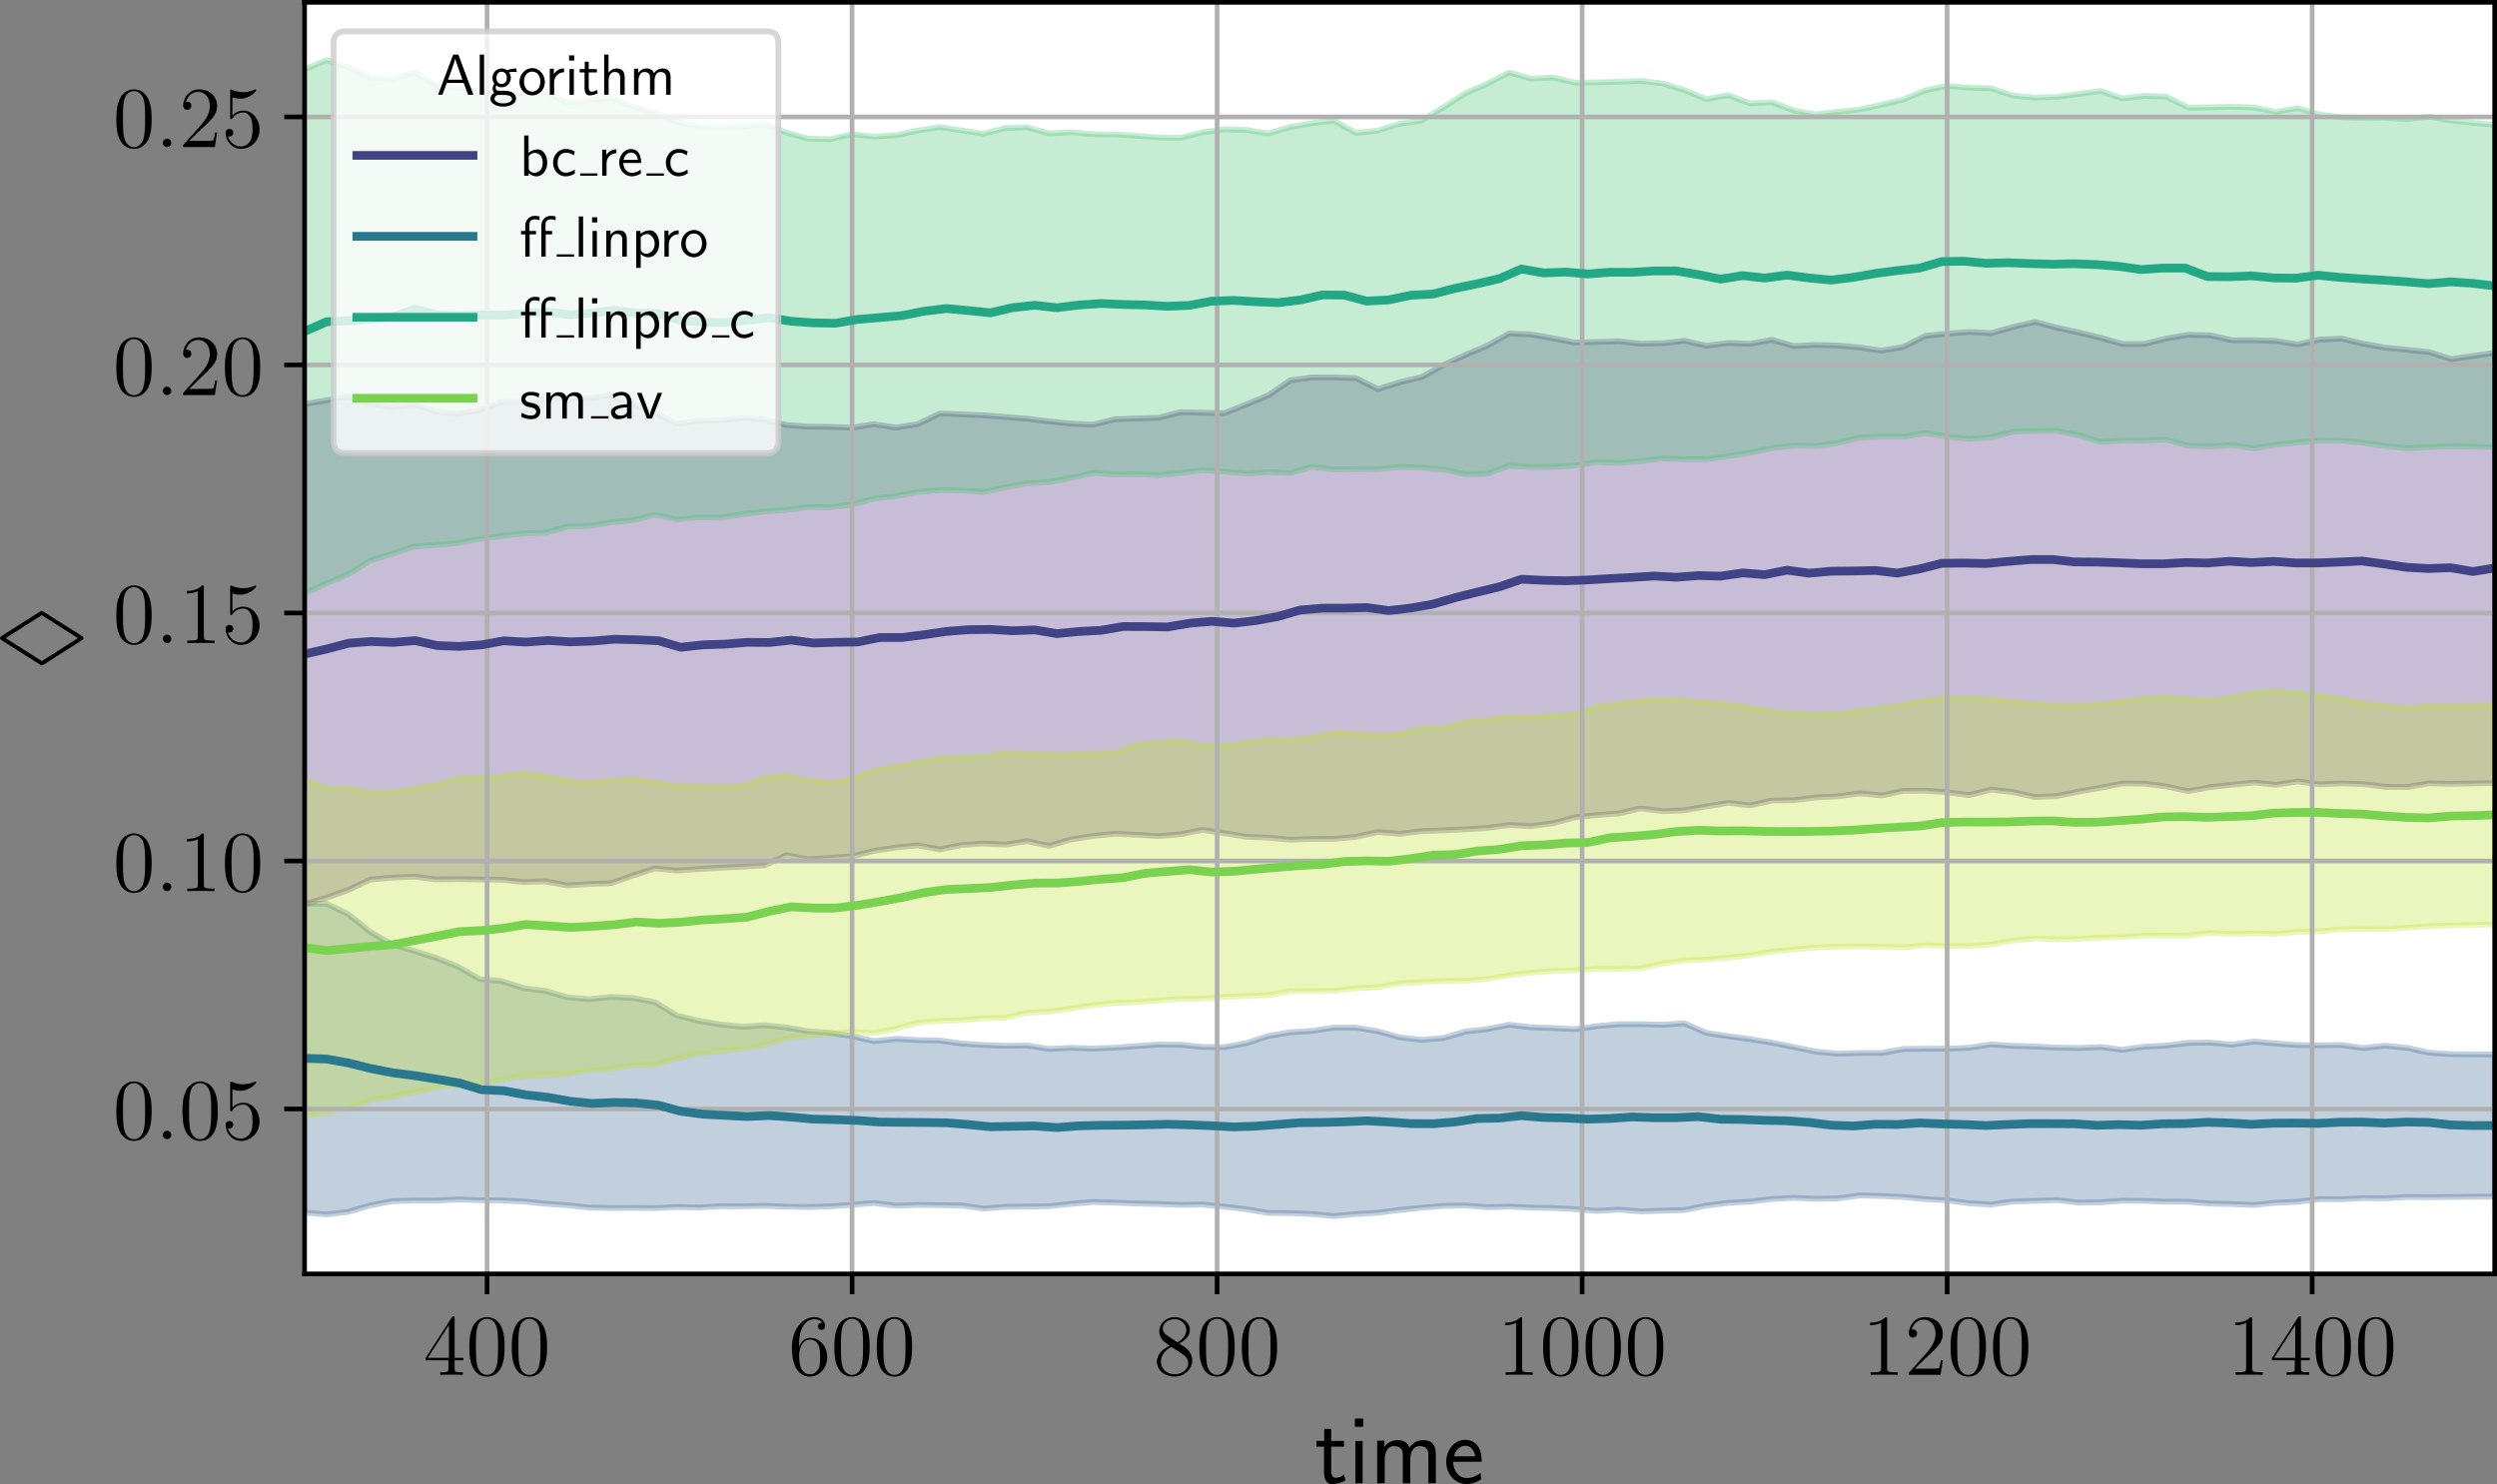 <?xml version="1.0" encoding="UTF-8" standalone="no"?>
<svg
   width="429.88"
   height="255.531"
   viewBox="0 0 429.88 255.531"
   version="1.1"
   id="svg413"
   sodipodi:docname="body-coverage.svg"
   inkscape:version="1.3.2 (091e20ef0f, 2023-11-25, custom)"
   xmlns:inkscape="http://www.inkscape.org/namespaces/inkscape"
   xmlns:sodipodi="http://sodipodi.sourceforge.net/DTD/sodipodi-0.dtd"
   xmlns:xlink="http://www.w3.org/1999/xlink"
   xmlns="http://www.w3.org/2000/svg"
   xmlns:svg="http://www.w3.org/2000/svg">
  <rect x="0" y="0" width="429.88" height="255.531" fill="#808080" stroke="none"/>
  <sodipodi:namedview
     id="namedview413"
     pagecolor="#ffffff"
     bordercolor="#000000"
     borderopacity="0.25"
     inkscape:showpageshadow="2"
     inkscape:pageopacity="0.0"
     inkscape:pagecheckerboard="0"
     inkscape:deskcolor="#d1d1d1"
     inkscape:zoom="1.7644033"
     inkscape:cx="645.54402"
     inkscape:cy="117.6035"
     inkscape:window-width="3840"
     inkscape:window-height="2075"
     inkscape:window-x="7680"
     inkscape:window-y="0"
     inkscape:window-maximized="1"
     inkscape:current-layer="svg413" />
  <defs
     id="defs112">
    <g
       id="g46">
      <g
         id="glyph-0-0">
        <path
           d="m 5.391,-9.719 c 0,-0.297 0,-0.359 -0.203,-0.359 -0.125,0 -0.172,0 -0.281,0.172 l -4.5,6.984 V -2.5 h 3.922 v 1.359 c 0,0.562 -0.031,0.703 -1.109,0.703 H 2.906 V 0 C 3.25,-0.031 4.438,-0.031 4.859,-0.031 c 0.406,0 1.609,0 1.953,0.031 V -0.438 H 6.516 c -1.078,0 -1.125,-0.141 -1.125,-0.703 V -2.5 H 6.906 V -2.922 H 5.391 Z M 4.406,-8.562 v 5.641 h -3.625 z m 0,0"
           id="path1" />
      </g>
      <g
         id="glyph-0-1">
        <path
           d="m 6.688,-4.781 c 0,-1.234 -0.062,-2.453 -0.609,-3.578 -0.609,-1.25 -1.688,-1.578 -2.422,-1.578 -0.859,0 -1.922,0.438 -2.469,1.672 -0.422,0.953 -0.578,1.875 -0.578,3.484 0,1.453 0.109,2.547 0.641,3.594 0.594,1.141 1.625,1.5 2.391,1.5 1.297,0 2.047,-0.781 2.484,-1.641 0.531,-1.125 0.562,-2.578 0.562,-3.453 z M 3.641,0.016 C 3.172,0.016 2.203,-0.25 1.906,-1.875 1.75,-2.781 1.75,-3.906 1.75,-4.953 c 0,-1.234 0,-2.344 0.234,-3.219 0.25,-1 1.016,-1.469 1.656,-1.469 0.578,0 1.438,0.344 1.719,1.641 0.203,0.844 0.203,2.031 0.203,3.047 0,1 0,2.125 -0.172,3.047 -0.281,1.641 -1.219,1.922 -1.75,1.922 z m 0,0"
           id="path2" />
      </g>
      <g
         id="glyph-0-2">
        <path
           d="m 1.844,-5.203 c 0,-3.781 1.828,-4.375 2.641,-4.375 0.531,0 1.078,0.172 1.359,0.609 -0.188,0 -0.75,0 -0.75,0.625 0,0.328 0.219,0.609 0.609,0.609 0.375,0 0.625,-0.234 0.625,-0.656 0,-0.781 -0.562,-1.547 -1.859,-1.547 -1.891,0 -3.859,1.938 -3.859,5.219 0,4.109 1.797,5.031 3.062,5.031 1.625,0 3.016,-1.422 3.016,-3.359 0,-1.984 -1.391,-3.312 -2.875,-3.312 -1.328,0 -1.828,1.141 -1.969,1.562 z m 1.828,5.109 c -0.938,0 -1.391,-0.828 -1.516,-1.141 -0.141,-0.391 -0.297,-1.125 -0.297,-2.172 0,-1.172 0.547,-2.656 1.891,-2.656 0.828,0 1.25,0.547 1.484,1.062 0.234,0.547 0.234,1.297 0.234,1.938 0,0.766 0,1.438 -0.281,2 -0.375,0.719 -0.922,0.969 -1.516,0.969 z m 0,0"
           id="path3" />
      </g>
      <g
         id="glyph-0-3">
        <path
           d="m 4.453,-5.391 c 0.75,-0.406 1.828,-1.094 1.828,-2.344 0,-1.297 -1.25,-2.203 -2.625,-2.203 -1.469,0 -2.641,1.094 -2.641,2.453 0,0.516 0.156,1.016 0.562,1.531 C 1.75,-5.766 1.766,-5.75 2.812,-5.016 1.359,-4.344 0.609,-3.344 0.609,-2.25 c 0,1.578 1.516,2.562 3.031,2.562 1.656,0 3.047,-1.219 3.047,-2.797 0,-1.516 -1.078,-2.188 -2.234,-2.906 z m -2.031,-1.344 C 2.219,-6.875 1.625,-7.266 1.625,-7.984 c 0,-0.984 1.016,-1.594 2.016,-1.594 1.078,0 2.031,0.781 2.031,1.859 0,0.906 -0.656,1.641 -1.516,2.125 z M 3.125,-4.812 4.922,-3.625 C 5.312,-3.375 6,-2.906 6,-2 c 0,1.141 -1.141,1.906 -2.344,1.906 -1.266,0 -2.359,-0.922 -2.359,-2.156 0,-1.172 0.859,-2.109 1.828,-2.562 z m 0,0"
           id="path4" />
      </g>
      <g
         id="glyph-0-4">
        <path
           d="m 4.297,-9.578 c 0,-0.344 0,-0.359 -0.297,-0.359 -0.359,0.406 -1.109,0.953 -2.641,0.953 v 0.438 c 0.344,0 1.094,0 1.906,-0.391 v 7.781 c 0,0.547 -0.047,0.719 -1.359,0.719 H 1.453 V 0 c 0.406,-0.031 1.844,-0.031 2.344,-0.031 0.484,0 1.922,0 2.328,0.031 V -0.438 H 5.656 c -1.312,0 -1.359,-0.172 -1.359,-0.719 z m 0,0"
           id="path5" />
      </g>
      <g
         id="glyph-0-5">
        <path
           d="M 6.578,-2.516 H 6.25 C 6.203,-2.25 6.078,-1.438 5.938,-1.188 c -0.109,0.125 -0.969,0.125 -1.406,0.125 H 1.766 c 0.406,-0.344 1.312,-1.297 1.703,-1.656 2.266,-2.094 3.109,-2.875 3.109,-4.344 0,-1.719 -1.359,-2.875 -3.094,-2.875 -1.734,0 -2.75,1.484 -2.75,2.766 0,0.766 0.656,0.766 0.703,0.766 0.312,0 0.703,-0.219 0.703,-0.703 0,-0.422 -0.281,-0.703 -0.703,-0.703 -0.141,0 -0.172,0 -0.219,0.016 C 1.516,-8.812 2.312,-9.5 3.281,-9.5 c 1.281,0 2.047,1.062 2.047,2.438 0,1.266 -0.734,2.375 -1.578,3.328 l -3.016,3.375 V 0 H 6.188 Z m 0,0"
           id="path6" />
      </g>
      <g
         id="glyph-0-6">
        <path
           d="m 1.906,-8.562 c 0.641,0.219 1.172,0.234 1.328,0.234 1.688,0 2.766,-1.25 2.766,-1.453 0,-0.062 -0.031,-0.141 -0.109,-0.141 -0.031,0 -0.062,0 -0.203,0.062 C 4.859,-9.5 4.141,-9.453 3.75,-9.453 2.766,-9.453 2.062,-9.75 1.781,-9.875 1.672,-9.922 1.641,-9.922 1.625,-9.922 c -0.109,0 -0.109,0.094 -0.109,0.328 v 4.438 c 0,0.266 0,0.359 0.172,0.359 0.078,0 0.094,-0.016 0.234,-0.188 0.422,-0.609 1.125,-0.969 1.875,-0.969 0.781,0 1.172,0.719 1.297,0.984 0.25,0.578 0.266,1.312 0.266,1.875 0,0.562 0,1.422 -0.422,2.094 -0.328,0.531 -0.906,0.906 -1.562,0.906 -0.984,0 -1.953,-0.672 -2.219,-1.766 0.062,0.031 0.156,0.047 0.234,0.047 0.25,0 0.656,-0.141 0.656,-0.656 0,-0.422 -0.281,-0.656 -0.656,-0.656 -0.266,0 -0.656,0.141 -0.656,0.719 0,1.266 1.016,2.719 2.672,2.719 1.688,0 3.172,-1.422 3.172,-3.312 0,-1.781 -1.203,-3.266 -2.766,-3.266 -0.859,0 -1.516,0.375 -1.906,0.797 z m 0,0"
           id="path7" />
      </g>
      <g
         id="glyph-0-7">
        <path
           d="m 2.75,-5.359 c -0.25,0.016 -0.312,0.031 -0.312,0.156 0,0.156 0.078,0.156 0.344,0.156 h 0.688 c 1.266,0 1.828,1.047 1.828,2.484 0,1.953 -1.016,2.469 -1.734,2.469 -0.719,0 -1.953,-0.344 -2.375,-1.328 0.469,0.078 0.906,-0.188 0.906,-0.734 0,-0.422 -0.312,-0.734 -0.734,-0.734 -0.359,0 -0.75,0.219 -0.75,0.781 0,1.328 1.328,2.422 2.984,2.422 1.781,0 3.094,-1.359 3.094,-2.859 0,-1.375 -1.094,-2.453 -2.531,-2.719 1.297,-0.359 2.125,-1.453 2.125,-2.625 0,-1.172 -1.219,-2.047 -2.672,-2.047 -1.484,0 -2.594,0.922 -2.594,2 0,0.609 0.469,0.719 0.688,0.719 0.312,0 0.672,-0.219 0.672,-0.672 0,-0.469 -0.359,-0.688 -0.688,-0.688 -0.094,0 -0.125,0 -0.156,0.016 0.562,-1.016 1.969,-1.016 2.031,-1.016 0.5,0 1.469,0.234 1.469,1.688 0,0.281 -0.047,1.125 -0.469,1.766 -0.453,0.656 -0.969,0.703 -1.359,0.719 z m 0,0"
           id="path8" />
      </g>
      <g
         id="glyph-1-0">
        <path
           d="M 2.828,-6.297 H 5.031 V -7.281 H 2.828 V -9.359 H 1.625 V -7.281 H 0.281 v 0.984 h 1.312 v 4.281 c 0,0.969 0.219,2.156 1.344,2.156 0.844,0 1.625,-0.25 2.359,-0.625 l -0.266,-1 C 4.625,-1.141 4.125,-0.938 3.609,-0.938 c -0.75,0 -0.781,-0.938 -0.781,-1.359 z m 0,0"
           id="path9" />
      </g>
      <g
         id="glyph-1-1">
        <path
           d="M 2.594,-11.141 H 1.172 V -9.719 H 2.594 Z M 2.5,-7.281 H 1.25 V 0 H 2.5 Z m 0,0"
           id="path10" />
      </g>
      <g
         id="glyph-1-2">
        <path
           d="m 11.344,-4.953 c 0,-1.125 -0.281,-2.469 -2.188,-2.469 -1.266,0 -2.031,0.797 -2.359,1.297 -0.312,-0.906 -1.016,-1.297 -2.031,-1.297 -1.156,0 -1.891,0.656 -2.281,1.141 V -7.328 H 1.25 V 0 h 1.297 v -4.094 c 0,-1 0.359,-2.297 1.562,-2.297 1.547,0 1.547,1.094 1.547,1.578 V 0 H 6.938 v -4.094 c 0,-1 0.375,-2.297 1.578,-2.297 1.547,0 1.547,1.094 1.547,1.578 V 0 h 1.281 z m 0,0"
           id="path11" />
      </g>
      <g
         id="glyph-1-3">
        <path
           d="m 6.625,-3.703 c 0,-0.562 -0.031,-1.656 -0.578,-2.547 -0.594,-0.969 -1.562,-1.234 -2.281,-1.234 -1.766,0 -3.25,1.656 -3.25,3.812 0,2.094 1.531,3.812 3.484,3.812 0.766,0 1.688,-0.219 2.531,-0.828 0,-0.078 -0.031,-0.453 -0.047,-0.469 0,-0.031 -0.047,-0.547 -0.047,-0.625 -0.812,0.656 -1.75,0.891 -2.422,0.891 -1.078,0 -2.25,-0.922 -2.312,-2.812 z m -4.781,-0.938 c 0.219,-0.938 0.969,-1.812 1.922,-1.812 0.25,0 1.438,0.031 1.734,1.812 z m 0,0"
           id="path12" />
      </g>
      <g
         id="glyph-2-0">
        <path
           d="m 2.75,-0.719 c 0,-0.438 -0.359,-0.734 -0.719,-0.734 -0.438,0 -0.734,0.359 -0.734,0.719 C 1.297,-0.297 1.656,0 2.016,0 2.453,0 2.75,-0.359 2.75,-0.719 Z m 0,0"
           id="path13" />
      </g>
      <g
         id="glyph-3-0">
        <path
           d="m -4.609,-10.172 c -0.219,-0.156 -0.25,-0.156 -0.344,-0.156 -0.094,0 -0.266,0.109 -0.281,0.109 l -6.609,4.203 c -0.141,0.109 -0.281,0.188 -0.281,0.375 0,0.188 0.141,0.266 0.281,0.375 l 6.578,4.172 c 0.219,0.141 0.25,0.141 0.344,0.141 0.094,0 0.266,-0.109 0.281,-0.109 L 1.969,-5.266 C 2.109,-5.375 2.25,-5.453 2.25,-5.641 c 0,-0.188 -0.141,-0.266 -0.281,-0.375 z m -0.312,8.484 -6.234,-3.953 6.203,-3.953 6.219,3.938 V -5.625 Z m 0,0"
           id="path14" />
      </g>
      <g
         id="glyph-4-0">
        <path
           d="M 3.766,-6.922 H 2.875 L 0.281,0 H 1.016 L 1.781,-2.031 H 4.688 L 5.438,0 H 6.359 Z M 4.469,-2.594 H 2 l 0.641,-1.797 c 0.203,-0.594 0.516,-1.438 0.594,-1.812 0.031,0.141 0.094,0.391 0.328,1.047 z m 0,0"
           id="path15" />
      </g>
      <g
         id="glyph-4-1">
        <path
           d="m 1.562,-6.922 h -0.75 V 0 h 0.75 z m 0,0"
           id="path16" />
      </g>
      <g
         id="glyph-4-2">
        <path
           d="M 3.516,-3.891 C 3.734,-3.891 4,-3.938 4.25,-3.938 c 0.172,0 0.562,0.031 0.578,0.031 l -0.109,-0.625 c -0.688,0 -1.266,0.188 -1.562,0.312 -0.219,-0.172 -0.547,-0.312 -0.953,-0.312 -0.859,0 -1.578,0.719 -1.578,1.625 0,0.359 0.125,0.719 0.328,0.984 C 0.656,-1.516 0.656,-1.125 0.656,-1.078 0.656,-0.812 0.75,-0.531 0.922,-0.312 0.406,-0.016 0.281,0.453 0.281,0.703 c 0,0.75 0.984,1.344 2.203,1.344 1.219,0 2.203,-0.578 2.203,-1.344 C 4.688,-0.688 3.031,-0.688 2.641,-0.688 h -0.875 c -0.125,0 -0.578,0 -0.578,-0.531 0,-0.109 0.031,-0.266 0.109,-0.359 0.203,0.156 0.531,0.297 0.906,0.297 0.891,0 1.594,-0.75 1.594,-1.625 0,-0.484 -0.219,-0.859 -0.328,-1 z m -1.312,2.031 c -0.375,0 -0.891,-0.219 -0.891,-1.047 0,-0.828 0.516,-1.062 0.891,-1.062 0.422,0 0.891,0.281 0.891,1.062 0,0.766 -0.469,1.047 -0.891,1.047 z M 2.656,0.031 c 0.219,0 1.344,0 1.344,0.688 0,0.438 -0.688,0.766 -1.5,0.766 -0.812,0 -1.516,-0.312 -1.516,-0.781 0,-0.031 0,-0.672 0.766,-0.672 z m 0,0"
           id="path17" />
      </g>
      <g
         id="glyph-4-3">
        <path
           d="m 4.672,-2.188 c 0,-1.344 -1,-2.406 -2.172,-2.406 -1.234,0 -2.203,1.094 -2.203,2.406 0,1.312 1.016,2.297 2.188,2.297 1.188,0 2.188,-1 2.188,-2.297 z m -2.188,1.656 c -0.688,0 -1.406,-0.562 -1.406,-1.766 0,-1.203 0.75,-1.688 1.406,-1.688 0.703,0 1.406,0.516 1.406,1.688 0,1.188 -0.672,1.766 -1.406,1.766 z m 0,0"
           id="path18" />
      </g>
      <g
         id="glyph-4-4">
        <path
           d="M 1.562,-2.141 C 1.562,-3.125 2.281,-3.844 3.266,-3.875 v -0.656 c -0.891,0 -1.438,0.5 -1.75,0.953 v -0.906 H 0.812 V 0 h 0.75 z m 0,0"
           id="path19" />
      </g>
      <g
         id="glyph-4-5">
        <path
           d="M 1.625,-6.781 H 0.734 v 0.891 H 1.625 Z m -0.062,2.359 h -0.75 V 0 h 0.75 z m 0,0"
           id="path20" />
      </g>
      <g
         id="glyph-4-6">
        <path
           d="M 1.75,-3.844 H 3.156 V -4.422 H 1.75 V -5.688 H 1.062 v 1.266 h -0.875 v 0.578 h 0.844 v 2.656 c 0,0.594 0.141,1.297 0.828,1.297 0.688,0 1.203,-0.25 1.453,-0.375 L 3.156,-0.859 C 2.891,-0.641 2.578,-0.531 2.25,-0.531 c -0.359,0 -0.5,-0.297 -0.5,-0.828 z m 0,0"
           id="path21" />
      </g>
      <g
         id="glyph-4-7">
        <path
           d="m 4.344,-2.969 c 0,-0.656 -0.156,-1.562 -1.375,-1.562 -0.609,0 -1.094,0.297 -1.406,0.719 v -3.109 h -0.75 V 0 h 0.766 v -2.438 c 0,-0.656 0.25,-1.484 1.016,-1.484 0.953,0 0.969,0.703 0.969,1.016 V 0 h 0.781 z m 0,0"
           id="path22" />
      </g>
      <g
         id="glyph-4-8">
        <path
           d="m 7.109,-2.969 c 0,-0.672 -0.156,-1.562 -1.375,-1.562 -0.594,0 -1.109,0.281 -1.484,0.812 -0.25,-0.75 -0.953,-0.812 -1.266,-0.812 -0.719,0 -1.188,0.406 -1.453,0.766 v -0.719 H 0.812 V 0 h 0.766 v -2.438 c 0,-0.688 0.281,-1.484 1.016,-1.484 0.922,0 0.969,0.641 0.969,1.016 V 0 h 0.781 v -2.438 c 0,-0.688 0.266,-1.484 1.016,-1.484 0.922,0 0.969,0.641 0.969,1.016 V 0 h 0.781 z m 0,0"
           id="path23" />
      </g>
      <g
         id="glyph-4-9">
        <path
           d="m 1.562,-6.922 h -0.75 V 0 h 0.781 v -0.453 c 0.234,0.219 0.672,0.562 1.344,0.562 0.984,0 1.844,-1 1.844,-2.328 0,-1.234 -0.672,-2.312 -1.609,-2.312 -0.391,0 -1.016,0.094 -1.609,0.578 z M 1.594,-3.344 C 1.75,-3.578 2.109,-3.922 2.656,-3.922 3.25,-3.922 4,-3.5 4,-2.219 4,-0.922 3.172,-0.5 2.562,-0.5 2.172,-0.5 1.844,-0.672 1.594,-1.141 Z m 0,0"
           id="path24" />
      </g>
      <g
         id="glyph-4-10">
        <path
           d="M 4.094,-4.172 C 3.5,-4.5 3.156,-4.594 2.547,-4.594 c -1.375,0 -2.188,1.203 -2.188,2.375 0,1.234 0.906,2.328 2.156,2.328 0.531,0 1.078,-0.141 1.625,-0.516 l -0.062,-0.656 c -0.516,0.391 -1.047,0.531 -1.562,0.531 -0.828,0 -1.375,-0.719 -1.375,-1.688 C 1.141,-3 1.5,-3.953 2.562,-3.953 c 0.516,0 0.859,0.078 1.406,0.438 z m 0,0"
           id="path25" />
      </g>
      <g
         id="glyph-4-11">
        <path
           d="M 4.125,-2.188 C 4.125,-2.516 4.109,-3.266 3.734,-3.875 3.312,-4.484 2.719,-4.594 2.359,-4.594 1.25,-4.594 0.344,-3.531 0.344,-2.25 c 0,1.312 0.969,2.359 2.156,2.359 0.625,0 1.203,-0.234 1.594,-0.516 L 4.031,-1.062 C 3.406,-0.531 2.734,-0.5 2.516,-0.5 1.719,-0.5 1.078,-1.203 1.047,-2.188 Z M 1.094,-2.734 c 0.156,-0.75 0.688,-1.25 1.266,-1.25 0.516,0 1.062,0.328 1.203,1.25 z m 0,0"
           id="path26" />
      </g>
      <g
         id="glyph-4-12">
        <path
           d="m 1.75,-3.844 h 1.094 v -0.578 h -1.125 v -1.188 c 0,-0.734 0.672,-0.812 0.938,-0.812 0.188,0 0.469,0.016 0.797,0.172 V -6.922 C 3.344,-6.953 3.031,-7.031 2.656,-7.031 1.719,-7.031 1,-6.312 1,-5.328 v 0.906 H 0.266 V -3.844 H 1 V 0 h 0.75 z m 2.766,0 h 1.094 v -0.578 h -1.125 v -1.188 c 0,-0.734 0.672,-0.812 0.922,-0.812 0.203,0 0.469,0.016 0.812,0.172 v -0.672 c -0.125,-0.031 -0.422,-0.109 -0.797,-0.109 -0.938,0 -1.656,0.719 -1.656,1.703 V 0 h 0.75 z m 0,0"
           id="path27" />
      </g>
      <g
         id="glyph-4-13">
        <path
           d="m 4.344,-2.969 c 0,-0.656 -0.156,-1.562 -1.375,-1.562 -0.891,0 -1.391,0.672 -1.438,0.75 V -4.484 H 0.812 V 0 h 0.766 v -2.438 c 0,-0.656 0.25,-1.484 1.016,-1.484 0.953,0 0.969,0.703 0.969,1.016 V 0 h 0.781 z m 0,0"
           id="path28" />
      </g>
      <g
         id="glyph-4-14">
        <path
           d="m 1.594,-0.453 c 0.312,0.281 0.75,0.562 1.344,0.562 0.969,0 1.844,-0.984 1.844,-2.328 0,-1.203 -0.625,-2.312 -1.578,-2.312 -0.594,0 -1.172,0.203 -1.641,0.594 v -0.484 h -0.75 V 1.938 h 0.781 z m 0,-2.859 c 0.234,-0.359 0.625,-0.578 1.062,-0.578 0.75,0 1.344,0.75 1.344,1.672 C 4,-1.203 3.297,-0.5 2.547,-0.5 2.156,-0.5 1.891,-0.703 1.688,-0.969 1.594,-1.109 1.594,-1.141 1.594,-1.312 Z m 0,0"
           id="path29" />
      </g>
      <g
         id="glyph-4-15">
        <path
           d="M 3.422,-4.281 C 2.906,-4.516 2.5,-4.594 1.984,-4.594 c -0.25,0 -1.656,0 -1.656,1.297 0,0.5 0.297,0.812 0.547,1 0.297,0.219 0.516,0.266 1.062,0.375 0.359,0.062 0.938,0.188 0.938,0.719 0,0.688 -0.781,0.688 -0.938,0.688 -0.797,0 -1.359,-0.375 -1.531,-0.484 l -0.125,0.672 c 0.312,0.156 0.859,0.438 1.672,0.438 0.188,0 0.734,0 1.156,-0.312 0.312,-0.25 0.484,-0.641 0.484,-1.078 0,-0.547 -0.375,-0.875 -0.391,-0.906 C 2.812,-2.547 2.547,-2.609 2.047,-2.688 1.5,-2.797 1.031,-2.906 1.031,-3.391 1.031,-4 1.75,-4 1.891,-4 c 0.312,0 0.844,0.031 1.406,0.375 z m 0,0"
           id="path30" />
      </g>
      <g
         id="glyph-4-16">
        <path
           d="m 3.984,-2.875 c 0,-1.016 -0.734,-1.719 -1.656,-1.719 -0.641,0 -1.094,0.156 -1.562,0.422 l 0.062,0.656 C 1.344,-3.875 1.844,-4 2.328,-4 c 0.469,0 0.875,0.391 0.875,1.125 v 0.438 C 1.703,-2.422 0.438,-2 0.438,-1.125 c 0,0.422 0.266,1.234 1.141,1.234 0.141,0 1.078,-0.016 1.656,-0.469 V 0 h 0.75 z m -0.781,1.562 c 0,0.188 0,0.438 -0.344,0.625 C 2.578,-0.516 2.188,-0.5 2.078,-0.5 1.609,-0.5 1.156,-0.734 1.156,-1.141 c 0,-0.703 1.609,-0.766 2.047,-0.797 z m 0,0"
           id="path31" />
      </g>
      <g
         id="glyph-4-17">
        <path
           d="m 4.453,-4.422 h -0.75 l -0.797,2.062 C 2.703,-1.797 2.391,-1 2.312,-0.531 H 2.297 C 2.25,-0.891 1.984,-1.578 1.891,-1.844 L 0.922,-4.422 H 0.141 L 1.859,0 h 0.875 z m 0,0"
           id="path32" />
      </g>
      <g
         id="glyph-5-0">
        <path
           d="m -11.531,-8.781 v 7.922 h 0.438 c 0,-1.172 0,-1.359 0.766,-1.359 h 9.125 c 0.766,0 0.766,0.188 0.766,1.359 H 0 c -0.031,-0.5 -0.031,-1.438 -0.031,-1.969 0,-0.688 0,-1.516 0.031,-2.203 h -0.438 v 0.375 c 0,1.281 -0.172,1.312 -0.781,1.312 h -9.219 c -0.578,0 -0.656,-0.031 -0.656,-0.703 V -5.906 c 0,-2.578 1.188,-2.719 3.297,-2.969 v -0.312 z m 0,0"
           id="path33" />
      </g>
      <g
         id="glyph-6-0">
        <path
           d="m 2.938,-0.531 c 0.078,0.016 0.172,0.062 0.281,0.062 0.25,0 0.422,-0.203 0.422,-0.469 0,-0.25 -0.172,-0.484 -0.406,-0.594 -0.156,-0.062 -2.188,-0.531 -4.266,-1.078 0.844,-0.344 1.203,-0.969 1.203,-1.625 0,-1.906 -2.375,-4.078 -4.938,-4.078 -1.812,0 -2.703,1.094 -2.703,2.266 0,1.484 1.547,3.297 3.797,3.859 z m -3.109,-3.688 c 0,1.156 -1.328,1.438 -1.531,1.438 -0.109,0 -1.719,-0.422 -1.969,-0.469 -3.375,-0.859 -3.453,-2.531 -3.453,-2.781 0,-0.766 0.688,-1.188 1.688,-1.188 0.859,0 2.547,0.453 3.25,0.75 1.172,0.5 2.016,1.391 2.016,2.25 z m 0,0"
           id="path34" />
      </g>
      <g
         id="glyph-7-0">
        <path
           d="M 11.234,-5.859 H 7.266 V -4.625 H 9.719 v 3.109 c -0.781,0.219 -1.578,0.375 -2.375,0.375 -2.781,0 -4.438,-2.984 -4.438,-5.812 0,-2.812 1.734,-5.75 4.438,-5.75 1.547,0 2.391,0.469 3.453,1.266 l 0.266,-1.594 c -1.328,-0.672 -2.141,-0.953 -3.625,-0.953 -3.875,0 -6.203,3.5 -6.203,7.094 0,3.422 2.344,7.047 6.078,7.047 1.391,0 2.688,-0.359 3.922,-0.969 z m 0,0"
           id="path35" />
      </g>
      <g
         id="glyph-7-1">
        <path
           d="m 7.797,-4.359 c 0,-0.656 -0.047,-1.938 -0.688,-2.984 -0.688,-1.141 -1.828,-1.469 -2.688,-1.469 -2.078,0 -3.828,1.953 -3.828,4.484 0,2.469 1.812,4.484 4.109,4.484 0.891,0 1.984,-0.25 2.984,-0.969 0,-0.078 -0.031,-0.516 -0.062,-0.547 0,-0.031 -0.062,-0.656 -0.062,-0.734 -0.953,0.781 -2.047,1.031 -2.844,1.031 -1.266,0 -2.641,-1.062 -2.703,-3.297 z m -5.625,-1.094 c 0.266,-1.094 1.141,-2.141 2.25,-2.141 0.297,0 1.688,0.047 2.047,2.141 z m 0,0"
           id="path36" />
      </g>
      <g
         id="glyph-7-2">
        <path
           d="m 8.812,-4.266 c 0,-2.547 -1.906,-4.547 -4.125,-4.547 -2.297,0 -4.156,2.062 -4.156,4.547 0,2.531 1.922,4.422 4.125,4.422 2.281,0 4.156,-1.953 4.156,-4.422 z m -4.125,3.172 c -1.422,0 -2.641,-1.156 -2.641,-3.328 0,-2.312 1.422,-3.172 2.609,-3.172 1.297,0 2.641,0.938 2.641,3.172 0,2.25 -1.297,3.328 -2.609,3.328 z m 0,0"
           id="path37" />
      </g>
      <g
         id="glyph-7-3">
        <path
           d="m 13.344,-5.812 c 0,-1.344 -0.328,-2.906 -2.562,-2.906 -1.5,0 -2.391,0.922 -2.797,1.5 -0.359,-1.047 -1.188,-1.5 -2.391,-1.5 -1.344,0 -2.203,0.766 -2.672,1.328 V -8.625 H 1.469 V 0 h 1.516 v -4.828 c 0,-1.172 0.438,-2.688 1.859,-2.688 1.812,0 1.812,1.281 1.812,1.859 V 0 h 1.516 v -4.828 c 0,-1.172 0.438,-2.688 1.844,-2.688 1.812,0 1.812,1.281 1.812,1.859 V 0 h 1.516 z m 0,0"
           id="path38" />
      </g>
      <g
         id="glyph-7-4">
        <path
           d="m 3.328,-7.406 h 2.594 V -8.562 h -2.594 v -2.453 H 1.906 V -8.562 h -1.562 v 1.156 H 1.875 V -2.375 c 0,1.141 0.25,2.531 1.578,2.531 0.984,0 1.906,-0.281 2.781,-0.734 L 5.922,-1.75 C 5.438,-1.328 4.859,-1.094 4.25,-1.094 c -0.891,0 -0.922,-1.125 -0.922,-1.609 z m 0,0"
           id="path39" />
      </g>
      <g
         id="glyph-7-5">
        <path
           d="m 2.969,-4.25 c 0,-1.859 1.375,-3.125 3.125,-3.156 v -1.312 C 4.828,-8.703 3.625,-8.062 2.906,-7.031 V -8.625 H 1.5 V 0 h 1.469 z m 0,0"
           id="path40" />
      </g>
      <g
         id="glyph-7-6">
        <path
           d="M 3.047,-13.109 H 1.375 V -11.438 H 3.047 Z M 2.953,-8.562 H 1.469 V 0 h 1.484 z m 0,0"
           id="path41" />
      </g>
      <g
         id="glyph-7-7">
        <path
           d="m 7.672,-7.953 c 0,-0.141 -0.922,-0.531 -1.156,-0.609 -0.656,-0.25 -1.5,-0.25 -1.719,-0.25 -2.578,0 -4.141,2.266 -4.141,4.531 0,2.391 1.734,4.438 4.062,4.438 1.344,0 2.297,-0.438 3.078,-0.953 l -0.125,-1.312 C 6.812,-1.453 5.812,-1.094 4.734,-1.094 c -1.547,0 -2.562,-1.359 -2.562,-3.203 0,-1.438 0.656,-3.25 2.656,-3.25 1.094,0 1.703,0.219 2.625,0.828 z m 0,0"
           id="path42" />
      </g>
      <g
         id="glyph-7-8">
        <path
           d="M 7.078,-13.828 H 5.359 L 0.516,0 H 2.031 l 1.391,-4.031 h 5.344 L 10.188,0 h 1.719 z m 1.312,8.688 H 3.812 c 0.953,-2.781 2.141,-6.25 2.281,-7.156 H 6.109 C 6.25,-11.469 6.656,-10.281 7,-9.266 Z m 0,0"
           id="path43" />
      </g>
      <g
         id="glyph-7-9">
        <path
           d="m 8.328,-8.562 h -1.562 L 5.438,-4.844 c -0.422,1.219 -1.016,2.891 -1.109,3.75 H 4.297 C 4.266,-1.453 4.109,-1.969 4,-2.328 3.891,-2.766 3.719,-3.281 3.609,-3.641 l -1.75,-4.922 H 0.266 L 3.406,0 h 1.766 z m 0,0"
           id="path44" />
      </g>
      <g
         id="glyph-7-10">
        <path
           d="m 7.484,-5.641 c 0,-1.875 -1.328,-3.172 -3.125,-3.172 -0.875,0 -1.828,0.172 -2.922,0.797 L 1.547,-6.688 c 0.5,-0.359 1.359,-0.938 2.797,-0.938 1.016,0 1.625,0.766 1.625,2 v 0.766 c -3.188,0.094 -5.172,1.016 -5.172,2.594 0,0.812 0.5,2.422 2.156,2.422 0.297,0 1.906,-0.031 3.062,-0.891 V 0 h 1.469 z M 5.969,-2.625 c 0,0.359 0,0.828 -0.594,1.188 -0.516,0.344 -1.172,0.375 -1.453,0.375 -1,0 -1.672,-0.547 -1.672,-1.25 0,-1.391 3.109,-1.531 3.719,-1.547 z m 0,0"
           id="path45" />
      </g>
      <g
         id="glyph-7-11">
        <path
           d="M 8.859,-8.719 C 7.734,-8.703 6.75,-8.484 5.953,-8.109 5.297,-8.625 4.625,-8.719 4.156,-8.719 c -1.719,0 -3.047,1.422 -3.047,3.094 0,1.078 0.609,1.906 0.641,1.938 -0.359,0.5 -0.562,1.031 -0.562,1.641 0,0.688 0.281,1.188 0.5,1.469 -1.031,0.641 -1.172,1.609 -1.172,2 0,1.453 1.812,2.641 4.141,2.641 2.359,0 4.172,-1.188 4.172,-2.672 0,-2.75 -3.047,-2.766 -3.891,-2.766 H 3.328 c -0.297,0 -1.094,0 -1.094,-1.016 0,-0.391 0.172,-0.656 0.203,-0.672 0.297,0.219 0.906,0.547 1.719,0.547 1.656,0 3.031,-1.391 3.031,-3.109 0,-0.953 -0.438,-1.641 -0.609,-1.891 h 0.062 c 0.047,0 0.891,-0.047 1.188,-0.047 0.641,0 0.703,0.016 1.25,0.078 z M 4.156,-3.609 c -0.672,0 -1.625,-0.422 -1.625,-2.016 0,-1.719 1.094,-2 1.609,-2 0.688,0 1.641,0.406 1.641,2 0,1.734 -1.094,2.016 -1.625,2.016 z m 0.766,3.688 c 0.484,0 2.484,0 2.484,1.359 0,0.859 -1.234,1.531 -2.719,1.531 -1.516,0 -2.75,-0.656 -2.75,-1.547 0,-0.109 0,-1.344 1.375,-1.344 z m 0,0"
           id="path46" />
      </g>
    </g>
    <clipPath
       id="clip-0">
      <path
         clip-rule="nonzero"
         d="M 55.07,81 H 432.117 V 182 H 55.07 Z m 0,0"
         id="path47" />
    </clipPath>
    <clipPath
       id="clip-1">
      <path
         clip-rule="nonzero"
         d="M 55.07,81 H 432.117 V 183 H 55.07 Z m 0,0"
         id="path48" />
    </clipPath>
    <clipPath
       id="clip-2">
      <path
         clip-rule="nonzero"
         d="M 55.07,181 H 432.117 v 55 H 55.07 Z m 0,0"
         id="path49" />
    </clipPath>
    <clipPath
       id="clip-3">
      <path
         clip-rule="nonzero"
         d="M 55.07,181 H 432.117 v 56 H 55.07 Z m 0,0"
         id="path50" />
    </clipPath>
    <clipPath
       id="clip-4">
      <path
         clip-rule="nonzero"
         d="M 55.07,36 H 432.117 v 93 H 55.07 Z m 0,0"
         id="path51" />
    </clipPath>
    <clipPath
       id="clip-5">
      <path
         clip-rule="nonzero"
         d="M 55.07,36 H 432.117 v 94 H 55.07 Z m 0,0"
         id="path52" />
    </clipPath>
    <clipPath
       id="clip-6">
      <path
         clip-rule="nonzero"
         d="M 55.07,145 H 432.117 v 74 H 55.07 Z m 0,0"
         id="path53" />
    </clipPath>
    <clipPath
       id="clip-7">
      <path
         clip-rule="nonzero"
         d="M 55.07,144 H 432.117 v 75 H 55.07 Z m 0,0"
         id="path54" />
    </clipPath>
    <clipPath
       id="clip-8">
      <path
         clip-rule="nonzero"
         d="m 85,26.715 h 3 V 245.66 h -3 z m 0,0"
         id="path55" />
    </clipPath>
    <clipPath
       id="clip-9">
      <path
         clip-rule="nonzero"
         d="m 148,26.715 h 2 V 245.66 h -2 z m 0,0"
         id="path56" />
    </clipPath>
    <clipPath
       id="clip-10">
      <path
         clip-rule="nonzero"
         d="m 211,26.715 h 2 V 245.66 h -2 z m 0,0"
         id="path57" />
    </clipPath>
    <clipPath
       id="clip-11">
      <path
         clip-rule="nonzero"
         d="m 274,26.715 h 2 V 245.66 h -2 z m 0,0"
         id="path58" />
    </clipPath>
    <clipPath
       id="clip-12">
      <path
         clip-rule="nonzero"
         d="m 337,26.715 h 2 V 245.66 h -2 z m 0,0"
         id="path59" />
    </clipPath>
    <clipPath
       id="clip-13">
      <path
         clip-rule="nonzero"
         d="m 400,26.715 h 2 V 245.66 h -2 z m 0,0"
         id="path60" />
    </clipPath>
    <clipPath
       id="clip-14">
      <path
         clip-rule="nonzero"
         d="M 55.07,216 H 432.117 v 2 H 55.07 Z m 0,0"
         id="path61" />
    </clipPath>
    <clipPath
       id="clip-15">
      <path
         clip-rule="nonzero"
         d="M 55.07,173 H 432.117 v 3 H 55.07 Z m 0,0"
         id="path62" />
    </clipPath>
    <clipPath
       id="clip-16">
      <path
         clip-rule="nonzero"
         d="M 55.07,131 H 432.117 v 2 H 55.07 Z m 0,0"
         id="path63" />
    </clipPath>
    <clipPath
       id="clip-17">
      <path
         clip-rule="nonzero"
         d="M 55.07,88 H 432.117 v 2 H 55.07 Z m 0,0"
         id="path64" />
    </clipPath>
    <clipPath
       id="clip-18">
      <path
         clip-rule="nonzero"
         d="M 55.07,45 H 432.117 v 3 H 55.07 Z m 0,0"
         id="path65" />
    </clipPath>
    <clipPath
       id="clip-19">
      <path
         clip-rule="nonzero"
         d="M 55.07,121 H 432.117 v 19 H 55.07 Z m 0,0"
         id="path66" />
    </clipPath>
    <clipPath
       id="clip-20">
      <path
         clip-rule="nonzero"
         d="M 55.07,207 H 432.117 v 15 H 55.07 Z m 0,0"
         id="path67" />
    </clipPath>
    <clipPath
       id="clip-21">
      <path
         clip-rule="nonzero"
         d="M 55.07,70 H 432.117 V 85 H 55.07 Z m 0,0"
         id="path68" />
    </clipPath>
    <clipPath
       id="clip-22">
      <path
         clip-rule="nonzero"
         d="M 55.07,165 H 432.117 v 27 H 55.07 Z m 0,0"
         id="path69" />
    </clipPath>
    <clipPath
       id="clip-23">
      <path
         clip-rule="nonzero"
         d="M 485.512,132 H 862.559 V 233 H 485.512 Z m 0,0"
         id="path70" />
    </clipPath>
    <clipPath
       id="clip-24">
      <path
         clip-rule="nonzero"
         d="M 485.512,131 H 862.559 V 234 H 485.512 Z m 0,0"
         id="path71" />
    </clipPath>
    <clipPath
       id="clip-25">
      <path
         clip-rule="nonzero"
         d="m 485.512,168 h 377.047 v 68 H 485.512 Z m 0,0"
         id="path72" />
    </clipPath>
    <clipPath
       id="clip-26">
      <path
         clip-rule="nonzero"
         d="m 485.512,167 h 377.047 v 70 H 485.512 Z m 0,0"
         id="path73" />
    </clipPath>
    <clipPath
       id="clip-27">
      <path
         clip-rule="nonzero"
         d="M 485.512,43 H 862.559 V 166 H 485.512 Z m 0,0"
         id="path74" />
    </clipPath>
    <clipPath
       id="clip-28">
      <path
         clip-rule="nonzero"
         d="M 485.512,43 H 862.559 V 167 H 485.512 Z m 0,0"
         id="path75" />
    </clipPath>
    <clipPath
       id="clip-29">
      <path
         clip-rule="nonzero"
         d="M 485.512,36 H 862.559 V 197 H 485.512 Z m 0,0"
         id="path76" />
    </clipPath>
    <clipPath
       id="clip-30">
      <path
         clip-rule="nonzero"
         d="M 485.512,36 H 862.559 V 198 H 485.512 Z m 0,0"
         id="path77" />
    </clipPath>
    <clipPath
       id="clip-31">
      <path
         clip-rule="nonzero"
         d="m 516,26.715 h 2 V 245.66 h -2 z m 0,0"
         id="path78" />
    </clipPath>
    <clipPath
       id="clip-32">
      <path
         clip-rule="nonzero"
         d="m 579,26.715 h 2 V 245.66 h -2 z m 0,0"
         id="path79" />
    </clipPath>
    <clipPath
       id="clip-33">
      <path
         clip-rule="nonzero"
         d="m 642,26.715 h 2 V 245.66 h -2 z m 0,0"
         id="path80" />
    </clipPath>
    <clipPath
       id="clip-34">
      <path
         clip-rule="nonzero"
         d="m 704,26.715 h 3 V 245.66 h -3 z m 0,0"
         id="path81" />
    </clipPath>
    <clipPath
       id="clip-35">
      <path
         clip-rule="nonzero"
         d="m 767,26.715 h 2 V 245.66 h -2 z m 0,0"
         id="path82" />
    </clipPath>
    <clipPath
       id="clip-36">
      <path
         clip-rule="nonzero"
         d="m 830,26.715 h 2 V 245.66 h -2 z m 0,0"
         id="path83" />
    </clipPath>
    <clipPath
       id="clip-37">
      <path
         clip-rule="nonzero"
         d="m 485.512,233 h 377.047 v 2 H 485.512 Z m 0,0"
         id="path84" />
    </clipPath>
    <clipPath
       id="clip-38">
      <path
         clip-rule="nonzero"
         d="m 485.512,179 h 377.047 v 3 H 485.512 Z m 0,0"
         id="path85" />
    </clipPath>
    <clipPath
       id="clip-39">
      <path
         clip-rule="nonzero"
         d="m 485.512,126 h 377.047 v 2 H 485.512 Z m 0,0"
         id="path86" />
    </clipPath>
    <clipPath
       id="clip-40">
      <path
         clip-rule="nonzero"
         d="m 485.512,72 h 377.047 v 2 H 485.512 Z m 0,0"
         id="path87" />
    </clipPath>
    <clipPath
       id="clip-41">
      <path
         clip-rule="nonzero"
         d="m 485.512,171 h 377.047 v 24 H 485.512 Z m 0,0"
         id="path88" />
    </clipPath>
    <clipPath
       id="clip-42">
      <path
         clip-rule="nonzero"
         d="m 485.512,200 h 377.047 v 10 H 485.512 Z m 0,0"
         id="path89" />
    </clipPath>
    <clipPath
       id="clip-43">
      <path
         clip-rule="nonzero"
         d="m 485.512,81 h 377.047 v 35 H 485.512 Z m 0,0"
         id="path90" />
    </clipPath>
    <clipPath
       id="clip-44">
      <path
         clip-rule="nonzero"
         d="m 485.512,73 h 377.047 v 75 H 485.512 Z m 0,0"
         id="path91" />
    </clipPath>
    <clipPath
       id="clip-45">
      <path
         clip-rule="nonzero"
         d="M 915.953,114 H 1293 V 224 H 915.953 Z m 0,0"
         id="path92" />
    </clipPath>
    <clipPath
       id="clip-46">
      <path
         clip-rule="nonzero"
         d="M 915.953,113 H 1293 V 224 H 915.953 Z m 0,0"
         id="path93" />
    </clipPath>
    <clipPath
       id="clip-47">
      <path
         clip-rule="nonzero"
         d="M 915.953,165 H 1293 v 71 H 915.953 Z m 0,0"
         id="path94" />
    </clipPath>
    <clipPath
       id="clip-48">
      <path
         clip-rule="nonzero"
         d="M 915.953,165 H 1293 v 72 H 915.953 Z m 0,0"
         id="path95" />
    </clipPath>
    <clipPath
       id="clip-49">
      <path
         clip-rule="nonzero"
         d="M 915.953,60 H 1293 V 179 H 915.953 Z m 0,0"
         id="path96" />
    </clipPath>
    <clipPath
       id="clip-50">
      <path
         clip-rule="nonzero"
         d="M 915.953,60 H 1293 V 180 H 915.953 Z m 0,0"
         id="path97" />
    </clipPath>
    <clipPath
       id="clip-51">
      <path
         clip-rule="nonzero"
         d="M 915.953,36 H 1293 V 217 H 915.953 Z m 0,0"
         id="path98" />
    </clipPath>
    <clipPath
       id="clip-52">
      <path
         clip-rule="nonzero"
         d="m 946,26.715 h 2 V 245.66 h -2 z m 0,0"
         id="path99" />
    </clipPath>
    <clipPath
       id="clip-53">
      <path
         clip-rule="nonzero"
         d="m 1009,26.715 h 2 V 245.66 h -2 z m 0,0"
         id="path100" />
    </clipPath>
    <clipPath
       id="clip-54">
      <path
         clip-rule="nonzero"
         d="m 1072,26.715 h 2 V 245.66 h -2 z m 0,0"
         id="path101" />
    </clipPath>
    <clipPath
       id="clip-55">
      <path
         clip-rule="nonzero"
         d="m 1135,26.715 h 2 V 245.66 h -2 z m 0,0"
         id="path102" />
    </clipPath>
    <clipPath
       id="clip-56">
      <path
         clip-rule="nonzero"
         d="m 1198,26.715 h 2 V 245.66 h -2 z m 0,0"
         id="path103" />
    </clipPath>
    <clipPath
       id="clip-57">
      <path
         clip-rule="nonzero"
         d="m 1261,26.715 h 2 V 245.66 h -2 z m 0,0"
         id="path104" />
    </clipPath>
    <clipPath
       id="clip-58">
      <path
         clip-rule="nonzero"
         d="M 915.953,241 H 1293 v 2 H 915.953 Z m 0,0"
         id="path105" />
    </clipPath>
    <clipPath
       id="clip-59">
      <path
         clip-rule="nonzero"
         d="M 915.953,182 H 1293 v 2 H 915.953 Z m 0,0"
         id="path106" />
    </clipPath>
    <clipPath
       id="clip-60">
      <path
         clip-rule="nonzero"
         d="M 915.953,124 H 1293 v 2 H 915.953 Z m 0,0"
         id="path107" />
    </clipPath>
    <clipPath
       id="clip-61">
      <path
         clip-rule="nonzero"
         d="M 915.953,65 H 1293 v 2 H 915.953 Z m 0,0"
         id="path108" />
    </clipPath>
    <clipPath
       id="clip-62">
      <path
         clip-rule="nonzero"
         d="M 915.953,152 H 1293 v 30 H 915.953 Z m 0,0"
         id="path109" />
    </clipPath>
    <clipPath
       id="clip-63">
      <path
         clip-rule="nonzero"
         d="M 915.953,198 H 1293 v 10 H 915.953 Z m 0,0"
         id="path110" />
    </clipPath>
    <clipPath
       id="clip-64">
      <path
         clip-rule="nonzero"
         d="M 915.953,96 H 1293 v 41 H 915.953 Z m 0,0"
         id="path111" />
    </clipPath>
    <clipPath
       id="clip-65">
      <path
         clip-rule="nonzero"
         d="M 915.953,80 H 1293 v 81 H 915.953 Z m 0,0"
         id="path112" />
    </clipPath>
  </defs>
  <path
     fill-rule="nonzero"
     fill="#ffffff"
     fill-opacity="1"
     d="M 52.434,219.345 H 429.481 V 0.4 H 52.434 Z m 0,0"
     id="path113" />
  <g
     clip-path="url(#clip-0)"
     id="g114"
     transform="translate(-2.637,-26.315)">
    <path
       fill-rule="nonzero"
       fill="#482475"
       fill-opacity="0.3"
       d="m 55.07,95.883 v 86.094 l 3.77,-1.098 3.77,-1.344 3.77,-1.781 3.773,-0.332 3.77,-0.164 3.77,0.469 3.77,-0.047 3.773,0.074 3.77,0.027 3.77,0.402 3.77,-0.105 3.773,0.691 3.77,-0.238 3.77,-0.141 3.77,-1.332 3.773,-1.219 3.77,0.367 3.77,-0.27 3.77,-0.219 3.773,-0.176 3.77,-0.234 3.77,-1.742 3.77,0.703 3.773,-0.25 3.77,-0.266 3.77,-0.941 3.77,-0.578 3.773,-0.367 3.77,0.703 3.77,-0.758 3.77,-0.258 3.773,0.172 3.77,-0.582 3.77,0.812 3.77,-1.109 3.773,-0.59 3.77,-0.379 3.77,0.168 3.77,0.238 3.77,-0.332 3.773,-0.75 3.77,0.578 3.77,0.613 3.77,0.141 3.773,0.371 3.77,-0.145 3.77,-0.008 3.77,-0.348 3.773,-0.828 3.77,0.312 3.77,-0.465 3.77,-0.141 3.773,-0.176 3.77,-0.23 3.77,-0.508 3.77,0.195 3.773,-0.516 3.77,-1.008 3.77,-0.383 3.77,-0.277 3.773,-0.887 3.77,0.5 3.77,-0.156 3.77,-0.668 3.773,-0.633 3.77,0.453 3.77,-0.855 3.77,-0.039 3.773,-0.477 3.77,-0.188 3.77,-0.512 3.77,0.367 3.773,-0.801 3.77,-0.027 3.77,0.281 3.77,0.484 3.77,-0.945 3.773,0.418 3.77,0.855 3.77,-0.164 3.77,-0.766 3.773,-0.676 3.77,-0.723 3.77,0.023 3.77,0.488 3.773,0.801 3.77,-0.691 7.539,-0.797 3.773,0.41 3.77,-0.602 3.77,0.523 3.77,-0.176 3.773,0.133 3.77,0.457 3.77,0.047 3.77,-0.648 3.773,0.09 7.539,-0.141 V 87.066 l -7.539,1.09 -3.773,-1.223 -3.77,-0.379 -3.77,-0.367 -3.77,-0.676 -3.773,-0.902 -3.77,0.176 -3.77,0.84 -3.77,-0.605 -3.773,-0.113 h -3.77 l -3.77,-0.852 -3.77,-0.098 -3.773,0.648 -3.77,0.934 -3.77,0.004 -3.77,-1.062 -3.773,-0.922 -3.77,-0.82 -3.77,-0.996 -3.77,0.883 -3.773,1.047 -3.77,-0.203 -3.77,0.309 -3.77,0.367 -3.77,1.902 -3.773,0.648 -3.77,-0.551 -3.77,-0.332 -3.77,-0.102 -3.773,0.199 -3.77,-1.074 -3.77,0.68 -3.77,-0.145 -3.773,0.48 -3.77,-0.859 -3.77,0.422 -3.77,0.082 -3.773,-0.414 -3.77,0.117 -3.77,0.102 -3.77,-0.734 -3.773,-0.664 -3.77,-0.18 -3.77,2.117 -3.77,1.59 -3.773,1.734 -3.77,2.082 -3.77,0.891 -3.77,1.176 -3.773,-1.879 -3.77,-0.137 -3.77,0.004 -3.77,0.508 -3.773,2.586 -3.77,1.555 -3.77,1.496 -3.77,-0.059 -3.773,-0.098 -3.77,0.953 -3.77,0.121 -3.77,0.141 -3.77,0.926 -3.773,-0.172 -3.77,-0.383 -3.77,-0.465 -3.77,-0.289 -3.773,-0.293 -3.77,-0.168 -3.77,-0.148 -3.77,1.82 -3.773,0.605 -3.77,-0.59 -3.77,0.609 -3.77,-0.156 -3.773,-0.02 -3.77,-0.285 -3.77,-0.918 -3.77,-0.297 -3.773,0.441 -3.77,0.035 -3.77,0.566 -3.77,-1.883 -3.773,-1.562 -3.77,-1.512 -3.77,0.52 -3.77,-0.004 -3.773,0.234 -3.77,0.449 -3.77,-0.039 -3.77,1.43 -3.773,0.578 -3.77,-0.305 -3.77,-1.262 -3.77,0.469 -3.773,-0.652 -3.77,-1.199 -3.77,0.672 z m 0,0"
       id="path114" />
  </g>
  <g
     clip-path="url(#clip-1)"
     id="g115"
     transform="translate(-2.637,-26.315)">
    <path
       fill="none"
       stroke-width="1"
       stroke-linecap="butt"
       stroke-linejoin="round"
       stroke="#482475"
       stroke-opacity="0.3"
       stroke-miterlimit="10"
       d="m 55.07,192.117 v -86.094 l 3.77,1.098 3.77,1.344 3.77,1.781 3.773,0.332 3.77,0.164 3.77,-0.469 3.77,0.047 3.773,-0.074 3.77,-0.027 3.77,-0.402 3.77,0.105 3.773,-0.691 3.77,0.238 3.77,0.141 3.77,1.332 3.773,1.219 3.77,-0.367 3.77,0.27 3.77,0.219 3.773,0.176 3.77,0.234 3.77,1.742 3.77,-0.703 3.773,0.25 3.77,0.266 3.77,0.941 3.77,0.578 3.773,0.367 3.77,-0.703 3.77,0.758 3.77,0.258 3.773,-0.172 3.77,0.582 3.77,-0.812 3.77,1.109 3.773,0.59 3.77,0.379 3.77,-0.168 3.77,-0.238 3.77,0.332 3.773,0.75 3.77,-0.578 3.77,-0.613 3.77,-0.141 3.773,-0.371 3.77,0.145 3.77,0.008 3.77,0.348 3.773,0.828 3.77,-0.312 3.77,0.465 3.77,0.141 3.773,0.176 3.77,0.23 3.77,0.508 3.77,-0.195 3.773,0.516 3.77,1.008 3.77,0.383 3.77,0.277 3.773,0.887 3.77,-0.5 3.77,0.156 3.77,0.668 3.773,0.633 3.77,-0.453 3.77,0.855 3.77,0.039 3.773,0.477 3.77,0.188 3.77,0.512 3.77,-0.367 3.773,0.801 3.77,0.027 3.77,-0.281 3.77,-0.484 3.77,0.945 3.773,-0.418 3.77,-0.855 3.77,0.164 3.77,0.766 3.773,0.676 3.77,0.723 3.77,-0.023 3.77,-0.488 3.773,-0.801 3.77,0.691 7.539,0.797 3.773,-0.41 3.77,0.602 3.77,-0.523 3.77,0.176 3.773,-0.133 3.77,-0.457 3.77,-0.047 3.77,0.648 3.773,-0.09 7.539,0.141 v 74.078 l -7.539,-1.09 -3.773,1.223 -3.77,0.379 -3.77,0.367 -3.77,0.676 -3.773,0.902 -3.77,-0.176 -3.77,-0.84 -3.77,0.605 -3.773,0.113 h -3.77 l -3.77,0.852 -3.77,0.098 -3.773,-0.648 -3.77,-0.934 -3.77,-0.004 -3.77,1.062 -3.773,0.922 -3.77,0.82 -3.77,0.996 -3.77,-0.883 -3.773,-1.047 -3.77,0.203 -3.77,-0.309 -3.77,-0.367 -3.77,-1.902 -3.773,-0.648 -3.77,0.551 -3.77,0.332 -3.77,0.102 -3.773,-0.199 -3.77,1.074 -3.77,-0.68 -3.77,0.145 -3.773,-0.48 -3.77,0.859 -3.77,-0.422 -3.77,-0.082 -3.773,0.414 -3.77,-0.117 -3.77,-0.102 -3.77,0.734 -3.773,0.664 -3.77,0.18 -3.77,-2.117 -3.77,-1.59 -3.773,-1.734 -3.77,-2.082 -3.77,-0.891 -3.77,-1.176 -3.773,1.879 -3.77,0.137 -3.77,-0.004 -3.77,-0.508 -3.773,-2.586 -3.77,-1.555 -3.77,-1.496 -3.77,0.059 -3.773,0.098 -3.77,-0.953 -3.77,-0.121 -3.77,-0.141 -3.77,-0.926 -3.773,0.172 -3.77,0.383 -3.77,0.465 -3.77,0.289 -3.773,0.293 -3.77,0.168 -3.77,0.148 -3.77,-1.82 -3.773,-0.605 -3.77,0.59 -3.77,-0.609 -3.77,0.156 -3.773,0.019 -3.77,0.285 -3.77,0.918 -3.77,0.297 -3.773,-0.441 -3.77,-0.035 -3.77,-0.566 -3.77,1.883 -3.773,1.562 -3.77,1.512 -3.77,-0.52 -3.77,0.004 -3.773,-0.234 -3.77,-0.449 -3.77,0.039 -3.77,-1.43 -3.773,-0.578 -3.77,0.305 -3.77,1.262 -3.77,-0.469 -3.773,0.652 -3.77,1.199 -3.77,-0.672 z m 0,0"
       transform="matrix(1,0,0,-1,0,288)"
       id="path115" />
  </g>
  <g
     clip-path="url(#clip-2)"
     id="g116"
     transform="translate(-2.637,-26.315)">
    <path
       fill-rule="nonzero"
       fill="#345f8d"
       fill-opacity="0.3"
       d="m 55.07,181.965 v 53.145 l 3.77,0.324 3.77,-0.457 3.77,-1.113 3.773,-0.719 3.77,-0.113 3.77,0.004 3.77,-0.188 3.773,0.129 3.77,0.035 3.77,0.184 3.77,0.379 3.773,0.262 3.77,0.41 3.77,0.074 3.77,-0.023 3.773,0.039 3.77,-0.188 3.77,0.082 3.77,-0.219 h 3.773 l 3.77,-0.07 3.77,0.148 3.77,0.059 3.773,-0.109 3.77,-0.277 3.77,-0.309 3.77,0.477 3.773,-0.152 3.77,0.047 3.77,0.062 3.77,0.527 3.773,-0.297 3.77,-0.055 3.77,-0.051 3.77,-0.418 3.773,-0.305 3.77,0.102 3.77,0.156 3.77,0.082 3.77,0.16 3.773,-0.066 3.77,0.363 3.77,0.43 3.77,0.652 3.773,0.023 3.77,0.172 3.77,0.344 3.77,-0.344 3.773,-0.223 3.77,-0.488 3.77,-0.387 3.77,-0.309 3.773,-0.066 3.77,0.285 3.77,-0.102 3.77,0.188 3.773,0.055 3.77,0.191 3.77,0.305 3.77,-0.203 3.773,0.289 3.77,-0.121 3.77,-0.102 3.77,-0.773 3.773,-0.469 3.77,-0.219 3.77,-0.453 3.77,-0.191 3.773,0.168 3.77,-0.074 3.77,-0.5 3.77,0.082 3.773,0.18 3.77,0.359 3.77,0.215 3.77,0.5 3.77,0.223 3.773,-0.527 3.77,-0.098 3.77,-0.152 3.77,0.445 3.773,-0.062 3.77,-0.27 3.77,0.031 3.77,0.137 3.773,0.008 3.77,0.324 3.77,0.078 3.77,0.164 3.773,-0.387 3.77,-0.172 3.77,-0.449 3.77,0.016 3.773,-0.188 3.77,0.027 3.77,-0.223 3.77,0.031 3.773,-0.039 7.539,-0.066 V 207.875 l -7.539,-0.051 -3.773,-0.258 -3.77,-0.836 -3.77,-0.359 -3.77,0.406 -3.773,-0.531 -3.77,0.043 -3.77,-0.031 -3.77,-0.281 -3.773,-0.332 -3.77,0.531 -3.77,-0.355 -3.77,0.066 -3.773,0.457 -3.77,0.195 -3.77,0.531 -3.77,-0.477 -3.773,0.168 -3.77,-0.07 -3.77,-0.191 -3.77,-0.102 -3.773,-0.254 -3.77,0.582 -3.77,0.148 -3.77,0.016 -3.77,0.043 -3.773,0.688 h -3.77 l -3.77,0.109 -3.77,-0.359 -3.773,-0.77 -3.77,-0.762 -3.77,-0.602 -3.77,-0.504 -3.773,-0.57 -3.77,-1.668 -3.77,0.27 -3.77,-0.121 -3.773,0.031 -3.77,0.324 -3.77,0.531 -3.77,-0.215 -3.773,-0.113 -3.77,-0.449 -3.77,0.75 -3.77,0.434 -3.773,1.109 -3.77,0.309 -3.77,-0.438 -3.77,-1.043 -3.773,-0.625 -3.77,-0.004 -3.77,0.574 -3.77,0.246 -3.773,0.633 -3.77,1.234 -3.77,0.688 -3.77,-0.039 -3.773,-0.375 -3.77,-0.043 -7.539,0.539 -3.77,0.156 -3.773,-0.129 -3.77,0.191 -3.77,-0.59 -3.77,0.051 -3.773,-0.133 -3.77,-0.262 -3.77,-0.516 -3.77,-0.066 -3.773,-0.223 -3.77,0.402 -3.77,-0.867 -3.77,-0.559 -3.773,-0.277 -3.77,-0.668 -3.77,-0.371 -3.77,0.273 -3.773,-0.398 -3.77,-0.629 -3.77,-0.926 -3.77,-2.262 -3.773,-0.754 -3.77,-0.176 -3.77,0.398 -3.77,-0.34 -3.773,-1.098 -3.77,-0.457 -3.77,-1.246 -3.77,-0.32 -3.773,-2.16 -3.77,-1.5 -3.77,-1.219 -3.77,-1.09 -3.773,-2.191 -3.77,-3.02 -3.77,-1.84 z m 0,0"
       id="path116" />
  </g>
  <g
     clip-path="url(#clip-3)"
     id="g117"
     transform="translate(-2.637,-26.315)">
    <path
       fill="none"
       stroke-width="1"
       stroke-linecap="butt"
       stroke-linejoin="round"
       stroke="#345f8d"
       stroke-opacity="0.3"
       stroke-miterlimit="10"
       d="M 55.07,106.035 V 52.891 l 3.77,-0.324 3.77,0.457 3.77,1.113 3.773,0.719 3.77,0.113 3.77,-0.004 3.77,0.188 3.773,-0.129 3.77,-0.035 3.77,-0.184 3.77,-0.379 3.773,-0.262 3.77,-0.41 3.77,-0.074 3.77,0.023 3.773,-0.039 3.77,0.188 3.77,-0.082 3.77,0.219 h 3.773 l 3.77,0.07 3.77,-0.148 3.77,-0.059 3.773,0.109 3.77,0.277 3.77,0.309 3.77,-0.477 3.773,0.152 3.77,-0.047 3.77,-0.062 3.77,-0.527 3.773,0.297 3.77,0.055 3.77,0.051 3.77,0.418 3.773,0.305 3.77,-0.102 3.77,-0.156 3.77,-0.082 3.77,-0.16 3.773,0.066 3.77,-0.363 3.77,-0.43 3.77,-0.652 3.773,-0.023 3.77,-0.172 3.77,-0.344 3.77,0.344 3.773,0.223 3.77,0.488 3.77,0.387 3.77,0.309 3.773,0.066 3.77,-0.285 3.77,0.102 3.77,-0.188 3.773,-0.055 3.77,-0.191 3.77,-0.305 3.77,0.203 3.773,-0.289 3.77,0.121 3.77,0.102 3.77,0.773 3.773,0.469 3.77,0.219 3.77,0.453 3.77,0.191 3.773,-0.168 3.77,0.074 3.77,0.5 3.77,-0.082 3.773,-0.18 3.77,-0.359 L 337.855,55 l 3.77,-0.5 3.77,-0.223 3.773,0.527 3.77,0.098 3.77,0.152 3.77,-0.445 3.773,0.062 3.77,0.27 3.77,-0.031 3.77,-0.137 3.773,-0.008 3.77,-0.324 3.77,-0.078 3.77,-0.164 3.773,0.387 3.77,0.172 3.77,0.449 3.77,-0.016 3.773,0.188 3.77,-0.027 3.77,0.223 3.77,-0.031 3.773,0.039 7.539,0.066 V 80.125 l -7.539,0.051 -3.773,0.258 -3.77,0.836 -3.77,0.359 -3.77,-0.406 -3.773,0.531 -3.77,-0.043 -3.77,0.031 -3.77,0.281 -3.773,0.332 -3.77,-0.531 -3.77,0.355 -3.77,-0.066 -3.773,-0.457 -3.77,-0.195 -3.77,-0.531 -3.77,0.477 -3.773,-0.168 -3.77,0.07 -3.77,0.191 -3.77,0.102 -3.773,0.254 -3.77,-0.582 -3.77,-0.148 -3.77,-0.016 -3.77,-0.043 -3.773,-0.688 h -3.77 l -3.77,-0.109 -3.77,0.359 -3.773,0.77 -3.77,0.762 -3.77,0.602 -3.77,0.504 -3.773,0.57 -3.77,1.668 -3.77,-0.27 -3.77,0.121 -3.773,-0.031 L 277.527,85 l -3.77,-0.531 -3.77,0.215 -3.773,0.113 -3.77,0.449 -3.77,-0.75 -3.77,-0.434 -3.773,-1.109 -3.77,-0.309 -3.77,0.438 -3.77,1.043 -3.773,0.625 -3.77,0.004 -3.77,-0.574 -3.77,-0.246 -3.773,-0.633 -3.77,-1.234 -3.77,-0.688 -3.77,0.039 -3.773,0.375 -3.77,0.043 -7.539,-0.539 -3.77,-0.156 -3.773,0.129 -3.77,-0.191 -3.77,0.59 -3.77,-0.051 -3.773,0.133 -3.77,0.262 -3.77,0.516 -3.77,0.066 -3.773,0.223 -3.77,-0.402 -3.77,0.867 -3.77,0.559 -3.773,0.277 -3.77,0.668 -3.77,0.371 -3.77,-0.273 -3.773,0.398 -3.77,0.629 -3.77,0.926 -3.77,2.262 -3.773,0.754 -3.77,0.176 -3.77,-0.398 -3.77,0.34 -3.773,1.098 -3.77,0.457 -3.77,1.246 -3.77,0.32 -3.773,2.16 -3.77,1.5 -3.77,1.219 -3.77,1.09 -3.773,2.191 -3.77,3.02 -3.77,1.84 z m 0,0"
       transform="matrix(1,0,0,-1,0,288)"
       id="path117" />
  </g>
  <g
     clip-path="url(#clip-4)"
     id="g118"
     transform="translate(-2.637,-26.315)">
    <path
       fill-rule="nonzero"
       fill="#44bf70"
       fill-opacity="0.3"
       d="m 55.07,38.262 v 90.242 l 3.77,-1.75 3.77,-1.566 3.77,-2.367 3.773,-1.145 3.77,-1.273 3.77,-0.246 3.77,-0.324 3.773,-0.762 3.77,-0.473 3.77,-0.426 3.77,-0.141 3.773,-1.027 3.77,-0.152 3.77,-0.594 3.77,-0.371 3.773,-0.945 3.77,0.805 3.77,-0.348 3.77,0.039 3.773,-0.586 3.77,-0.445 3.77,-0.289 3.77,-0.5 3.773,0.043 3.77,-0.465 3.77,-1.039 3.77,-0.434 3.773,-0.703 3.77,-0.332 3.77,0.098 3.77,0.234 3.773,-0.805 3.77,-0.699 3.77,-0.199 3.77,-0.719 3.773,-0.863 3.77,0.289 3.77,-0.059 3.77,0.164 3.77,-0.387 3.773,-0.484 3.77,0.266 3.77,0.34 3.77,-0.27 3.773,0.172 3.77,-1.086 3.77,0.469 3.77,-0.039 3.773,-0.004 3.77,-0.402 3.77,0.117 3.77,0.336 3.773,0.816 3.77,-0.082 3.77,-1.406 3.77,0.27 3.773,-0.07 3.77,-0.219 3.77,-0.574 3.77,0.137 3.773,-0.324 3.77,-0.457 3.77,0.141 3.77,-0.012 3.773,-0.531 3.77,-0.574 3.77,-0.812 3.77,-0.434 3.773,0.066 3.77,-0.508 3.77,-0.938 3.77,-0.164 3.773,0.023 3.77,-0.637 3.77,0.633 3.77,0.391 3.77,-0.293 3.773,-0.953 3.77,-0.133 3.77,-0.023 3.77,0.785 3.773,1.125 3.77,-0.219 3.77,-0.027 3.77,-0.137 3.773,1.02 3.77,0.137 3.77,-0.227 3.77,0.578 3.773,-0.656 3.77,-0.367 3.77,-0.359 3.77,0.035 3.773,0.383 3.77,0.527 3.77,0.418 3.77,-0.188 3.773,-0.18 7.539,0.164 V 47.812 l -7.539,-0.723 -3.773,-0.707 -3.77,0.449 -3.77,-0.246 -3.77,0.008 -3.773,-0.086 -3.77,-0.473 -3.77,-1.117 -3.77,0.648 -3.773,-0.746 -3.77,-0.129 -3.77,0.094 -3.77,0.051 -3.773,-1.887 -3.77,-0.141 -3.77,0.469 -3.77,-1.309 -3.773,0.52 -3.77,0.496 -3.77,0.133 -3.77,-0.348 -3.773,-1.258 -3.77,-0.098 -3.77,-0.312 -3.77,0.746 -3.77,1.605 -3.773,0.883 -3.77,0.828 -3.77,0.398 -3.77,0.441 -3.773,-0.668 -3.77,-1.418 -3.77,0.191 -3.77,-1.406 -3.773,0.676 -3.77,-1.547 -3.77,-1.16 -3.77,-0.422 -3.773,0.137 -3.77,0.121 -3.77,0.016 -3.77,-0.867 -3.773,0.203 -3.77,-1.074 -3.77,1.922 -3.77,1.672 -3.773,2.406 -3.77,2.281 -3.77,0.539 -3.77,1.199 -3.773,0.395 -3.77,-2.086 -3.77,0.402 -3.77,0.668 -3.773,1.094 -3.77,-0.594 -3.77,-0.117 -3.77,0.52 -3.773,0.949 -3.77,-0.047 -3.77,-0.297 -3.77,-0.227 -3.77,-0.043 -3.773,-0.344 -3.77,0.211 -3.77,-1.055 -3.77,0.129 -3.773,0.969 -3.77,-0.559 -3.77,-0.582 -3.77,0.602 -3.773,0.797 -3.77,0.246 -3.77,-0.426 -3.77,0.875 -3.773,-0.098 -3.77,-1.039 -3.77,-1.52 -3.77,0.449 -3.773,0.191 -3.77,-0.152 -3.77,-0.875 -3.77,-1.566 -3.773,-1.066 -3.77,-1.414 -3.77,0.375 -3.77,0.441 -3.773,-1.965 -3.77,0.312 -3.77,0.195 -3.77,-0.512 -3.773,-0.578 -3.77,-0.559 -3.77,-2.219 -3.77,1.305 -3.773,-0.312 -3.77,-1.758 -3.77,-1.258 z m 0,0"
       id="path118" />
  </g>
  <g
     clip-path="url(#clip-5)"
     id="g119"
     transform="translate(-2.637,-26.315)">
    <path
       fill="none"
       stroke-width="1"
       stroke-linecap="butt"
       stroke-linejoin="round"
       stroke="#44bf70"
       stroke-opacity="0.3"
       stroke-miterlimit="10"
       d="m 55.07,249.738 v -90.242 l 3.77,1.75 3.77,1.566 3.77,2.367 3.773,1.145 3.77,1.273 3.77,0.246 3.77,0.324 3.773,0.762 3.77,0.473 3.77,0.426 3.77,0.141 3.773,1.027 3.77,0.152 3.77,0.594 3.77,0.371 3.773,0.945 3.77,-0.805 3.77,0.348 3.77,-0.039 3.773,0.586 3.77,0.445 3.77,0.289 3.77,0.5 3.773,-0.043 3.77,0.465 3.77,1.039 3.77,0.434 3.773,0.703 3.77,0.332 3.77,-0.098 3.77,-0.234 3.773,0.805 3.77,0.699 3.77,0.199 3.77,0.719 3.773,0.863 3.77,-0.289 3.77,0.059 3.77,-0.164 3.77,0.387 3.773,0.484 3.77,-0.266 3.77,-0.34 3.77,0.27 3.773,-0.172 3.77,1.086 3.77,-0.469 3.77,0.039 3.773,0.004 3.77,0.402 3.77,-0.117 3.77,-0.336 3.773,-0.816 3.77,0.082 3.77,1.406 3.77,-0.27 3.773,0.07 3.77,0.219 3.77,0.574 3.77,-0.137 3.773,0.324 3.77,0.457 3.77,-0.141 3.77,0.012 3.773,0.531 3.77,0.574 3.77,0.812 3.77,0.434 3.773,-0.066 3.77,0.508 3.77,0.938 3.77,0.164 3.773,-0.023 3.77,0.637 3.77,-0.633 3.77,-0.391 3.77,0.293 3.773,0.953 3.77,0.133 3.77,0.023 3.77,-0.785 3.773,-1.125 3.77,0.219 3.77,0.027 3.77,0.137 3.773,-1.02 3.77,-0.137 3.77,0.227 3.77,-0.578 3.773,0.656 3.77,0.367 3.77,0.359 3.77,-0.035 3.773,-0.383 3.77,-0.527 3.77,-0.418 3.77,0.188 3.773,0.18 7.539,-0.164 v 55.488 l -7.539,0.723 -3.773,0.707 -3.77,-0.449 -3.77,0.246 -3.77,-0.008 -3.773,0.086 -3.77,0.473 -3.77,1.117 -3.77,-0.648 -3.773,0.746 -3.77,0.129 -3.77,-0.094 -3.77,-0.051 -3.773,1.887 -3.77,0.141 -3.77,-0.469 -3.77,1.309 -3.773,-0.52 -3.77,-0.496 -3.77,-0.133 -3.77,0.348 -3.773,1.258 -3.77,0.098 -3.77,0.312 -3.77,-0.746 -3.77,-1.605 -3.773,-0.883 -3.77,-0.828 -3.77,-0.398 -3.77,-0.441 -3.773,0.668 -3.77,1.418 -3.77,-0.191 -3.77,1.406 -3.773,-0.676 -3.77,1.547 -3.77,1.16 -3.77,0.422 -3.773,-0.137 -3.77,-0.121 -3.77,-0.016 -3.77,0.867 -3.773,-0.203 -3.77,1.074 -3.77,-1.922 -3.77,-1.672 -3.773,-2.406 -3.77,-2.281 -3.77,-0.539 -3.77,-1.199 -3.773,-0.395 -3.77,2.086 -3.77,-0.402 -3.77,-0.668 -3.773,-1.094 -3.77,0.594 -3.77,0.117 -3.77,-0.52 -3.773,-0.949 -3.77,0.047 -3.77,0.297 -3.77,0.227 -3.77,0.043 -3.773,0.344 -3.77,-0.211 -3.77,1.055 -3.77,-0.129 -3.773,-0.969 -3.77,0.559 -3.77,0.582 -3.77,-0.602 -3.773,-0.797 -3.77,-0.246 -3.77,0.426 -3.77,-0.875 -3.773,0.098 -3.77,1.039 -3.77,1.52 -3.77,-0.449 -3.773,-0.191 -3.77,0.152 -3.77,0.875 -3.77,1.566 -3.773,1.066 -3.77,1.414 -3.77,-0.375 -3.77,-0.441 -3.773,1.965 -3.77,-0.312 -3.77,-0.195 -3.77,0.512 -3.773,0.578 -3.77,0.559 -3.77,2.219 -3.77,-1.305 -3.773,0.312 -3.77,1.758 -3.77,1.258 z m 0,0"
       transform="matrix(1,0,0,-1,0,288)"
       id="path119" />
  </g>
  <g
     clip-path="url(#clip-6)"
     id="g120"
     transform="translate(-2.637,-26.315)">
    <path
       fill-rule="nonzero"
       fill="#bddf26"
       fill-opacity="0.3"
       d="m 55.07,160.48 v 57.945 l 3.77,-0.48 3.77,-0.797 3.77,-1.387 3.773,-0.605 3.77,-0.773 3.77,-0.816 3.77,-0.359 3.773,-0.434 3.77,-0.492 3.77,-0.684 3.77,-0.098 3.773,-0.238 3.77,-0.668 3.77,-0.199 3.77,-0.703 3.773,-0.066 3.77,-1.062 3.77,-0.797 3.77,-0.492 3.773,-0.414 3.77,-0.629 3.77,-1.137 3.77,-0.461 3.773,-0.328 3.77,-0.316 3.77,0.219 3.77,-0.762 3.773,-1.035 3.77,-0.312 3.77,-0.121 3.77,-0.34 3.773,-0.09 3.77,-0.848 3.77,-0.203 3.77,-0.539 3.773,-0.551 3.77,-0.387 3.77,-0.148 3.77,-0.309 3.77,-0.285 h 3.773 l 3.77,-0.324 3.77,-0.156 3.77,-0.129 3.773,-0.707 3.77,0.035 3.77,-0.07 3.77,-0.461 3.773,-0.168 3.77,-0.672 3.77,-0.211 3.77,-0.191 3.773,-0.039 3.77,-0.312 3.77,-0.602 3.77,-0.473 3.773,-0.305 3.77,-0.102 3.77,-0.273 3.77,0.023 3.773,-0.074 3.77,-0.875 3.77,-0.508 3.77,-0.145 3.773,-0.359 3.77,-0.379 3.77,-0.633 3.77,-0.383 3.773,-0.336 3.77,-0.152 3.77,-0.051 3.77,0.078 3.773,0.098 3.77,-0.344 3.77,0.16 3.77,-0.059 3.77,-0.234 3.773,-0.68 3.77,-0.379 3.77,0.176 3.77,-0.094 3.773,-0.223 3.77,-0.082 3.77,-0.273 3.77,0.027 3.773,-0.043 3.77,-0.434 3.77,0.191 3.77,-0.094 3.773,0.082 3.77,-0.363 3.77,-0.094 3.77,-0.352 3.773,-0.059 3.77,0.043 3.77,-0.223 3.77,-0.281 3.773,-0.133 7.539,-0.18 v -37.766 l -7.539,0.141 -3.773,-0.008 -3.77,0.359 -3.77,-0.41 -3.77,-0.434 -3.773,-0.734 -3.77,-0.543 -3.77,-0.465 -3.77,-0.336 -3.773,0.289 -3.77,0.832 -3.77,0.461 -3.77,-0.152 -3.773,-0.309 -3.77,0.141 -3.77,0.516 -3.77,0.445 -3.773,0.273 -3.77,-0.035 -3.77,-0.332 -3.77,-0.316 -3.773,-0.391 -3.77,-0.176 -3.77,-0.07 -3.77,0.363 -3.77,0.832 -3.773,0.512 -3.77,0.516 -3.77,0.492 -3.77,0.184 -3.773,-0.215 -3.77,-0.328 -3.77,-0.688 -3.77,-0.586 -3.773,-0.309 -3.77,-0.375 -3.77,-0.082 -3.77,0.152 -3.773,0.562 -3.77,0.5 -3.77,1.387 -3.77,0.074 -3.773,0.336 -3.77,-0.168 -3.77,0.625 -3.77,0.277 -3.773,1.156 -3.77,0.031 -3.77,0.969 -3.77,0.246 -3.773,-0.297 -3.77,-0.258 -3.77,0.918 -3.77,0.426 -3.773,-0.074 -3.77,0.508 -3.77,0.559 -3.77,-0.039 -3.773,-0.82 -3.77,0.293 -3.77,0.355 -3.77,1.359 -3.77,0.145 -3.773,0.199 -3.77,0.031 -7.539,-0.367 -3.773,0.758 -3.77,0.027 -3.77,0.18 -3.77,0.789 -3.773,0.621 -3.77,0.652 -3.77,1.504 -3.77,0.617 -3.773,-0.332 -3.77,-0.848 -3.77,0.402 -3.77,1.363 -3.773,0.18 -3.77,-0.145 -3.77,0.027 -3.77,-0.707 -3.773,-0.531 -3.77,0.266 -3.77,0.344 -3.77,-0.301 -3.773,-0.77 -3.77,-0.57 -3.77,0.609 -3.77,0.293 -3.773,-0.039 -3.77,1.172 -3.77,0.637 -3.77,0.699 -3.773,-0.008 -3.77,-0.691 -3.77,-0.004 z m 0,0"
       id="path120" />
  </g>
  <g
     clip-path="url(#clip-7)"
     id="g121"
     transform="translate(-2.637,-26.315)">
    <path
       fill="none"
       stroke-width="1"
       stroke-linecap="butt"
       stroke-linejoin="round"
       stroke="#bddf26"
       stroke-opacity="0.3"
       stroke-miterlimit="10"
       d="M 55.07,127.52 V 69.574 l 3.77,0.48 3.77,0.797 3.77,1.387 3.773,0.605 3.77,0.773 3.77,0.816 3.77,0.359 3.773,0.434 3.77,0.492 3.77,0.684 3.77,0.098 3.773,0.238 3.77,0.668 3.77,0.199 3.77,0.703 3.773,0.066 3.77,1.062 3.77,0.797 3.77,0.492 3.773,0.414 3.77,0.629 3.77,1.137 3.77,0.461 3.773,0.328 3.77,0.316 3.77,-0.219 3.77,0.762 3.773,1.035 3.77,0.312 3.77,0.121 3.77,0.34 3.773,0.09 3.77,0.848 3.77,0.203 3.77,0.539 3.773,0.551 3.77,0.387 3.77,0.148 3.77,0.309 3.77,0.285 h 3.773 l 3.77,0.324 3.77,0.156 3.77,0.129 3.773,0.707 3.77,-0.035 3.77,0.07 3.77,0.461 3.773,0.168 3.77,0.672 3.77,0.211 3.77,0.191 3.773,0.039 3.77,0.312 3.77,0.602 3.77,0.473 3.773,0.305 3.77,0.102 3.77,0.273 3.77,-0.023 3.773,0.074 3.77,0.875 3.77,0.508 3.77,0.145 3.773,0.359 3.77,0.379 3.77,0.633 3.77,0.383 3.773,0.336 3.77,0.152 3.77,0.051 3.77,-0.078 3.773,-0.098 3.77,0.344 3.77,-0.16 3.77,0.059 3.77,0.234 3.773,0.68 3.77,0.379 3.77,-0.176 3.77,0.094 3.773,0.223 3.77,0.082 3.77,0.273 3.77,-0.027 3.773,0.043 3.77,0.434 3.77,-0.191 3.77,0.094 3.773,-0.082 3.77,0.363 3.77,0.094 3.77,0.352 3.773,0.059 3.77,-0.043 3.77,0.223 3.77,0.281 3.773,0.133 7.539,0.18 v 37.766 l -7.539,-0.141 -3.773,0.008 -3.77,-0.359 -3.77,0.41 -3.77,0.434 -3.773,0.734 -3.77,0.543 -3.77,0.465 -3.77,0.336 -3.773,-0.289 -3.77,-0.832 -3.77,-0.461 -3.77,0.152 -3.773,0.309 -3.77,-0.141 -3.77,-0.516 -3.77,-0.445 -3.773,-0.273 -3.77,0.035 -3.77,0.332 -3.77,0.316 -3.773,0.391 -3.77,0.176 -3.77,0.07 -3.77,-0.363 -3.77,-0.832 -3.773,-0.512 -3.77,-0.516 -3.77,-0.492 -3.77,-0.184 -3.773,0.215 -3.77,0.328 -3.77,0.688 -3.77,0.586 -3.773,0.309 -3.77,0.375 -3.77,0.082 -3.77,-0.152 -3.773,-0.562 -3.77,-0.5 -3.77,-1.387 -3.77,-0.074 -3.773,-0.336 -3.77,0.168 -3.77,-0.625 -3.77,-0.277 -3.773,-1.156 -3.77,-0.031 -3.77,-0.969 -3.77,-0.246 -3.773,0.297 -3.77,0.258 -3.77,-0.918 -3.77,-0.426 -3.773,0.074 -3.77,-0.508 -3.77,-0.559 -3.77,0.039 -3.773,0.82 -3.77,-0.293 -3.77,-0.355 -3.77,-1.359 -3.77,-0.145 -3.773,-0.199 -3.77,-0.031 -7.539,0.367 -3.773,-0.758 -3.77,-0.027 -3.77,-0.18 -3.77,-0.789 -3.773,-0.621 -3.77,-0.652 -3.77,-1.504 -3.77,-0.617 -3.773,0.332 -3.77,0.848 -3.77,-0.402 -3.77,-1.363 -3.773,-0.18 -3.77,0.145 -3.77,-0.027 -3.77,0.707 -3.773,0.531 -3.77,-0.266 -3.77,-0.344 -3.77,0.301 -3.773,0.77 -3.77,0.57 L 89.004,128 l -3.77,-0.293 -3.773,0.039 -3.77,-1.172 -3.77,-0.637 -3.77,-0.699 -3.773,0.008 -3.77,0.691 -3.77,0.004 z m 0,0"
       transform="matrix(1,0,0,-1,0,288)"
       id="path121" />
  </g>
  <g
     clip-path="url(#clip-8)"
     id="g122"
     transform="translate(-2.637,-26.315)">
    <path
       fill="none"
       stroke-width="0.8"
       stroke-linecap="square"
       stroke-linejoin="round"
       stroke="#b0b0b0"
       stroke-opacity="1"
       stroke-miterlimit="10"
       d="M 86.488,42.34 V 261.285"
       transform="matrix(1,0,0,-1,0,288)"
       id="path122" />
  </g>
  <path
     fill="none"
     stroke-width="0.8"
     stroke-linecap="butt"
     stroke-linejoin="round"
     stroke="#000000"
     stroke-opacity="1"
     stroke-miterlimit="10"
     d="m 83.852,219.345 v 3.5"
     id="path123" />
  <g
     fill="#000000"
     fill-opacity="1"
     id="g125"
     transform="translate(-2.637,-26.315)">
    <use
       xlink:href="#glyph-0-0"
       x="75.516"
       y="263.038"
       id="use123" />
    <use
       xlink:href="#glyph-0-1"
       x="82.823"
       y="263.038"
       id="use124" />
    <use
       xlink:href="#glyph-0-1"
       x="90.131"
       y="263.038"
       id="use125" />
  </g>
  <g
     clip-path="url(#clip-9)"
     id="g126"
     transform="translate(-2.637,-26.315)">
    <path
       fill="none"
       stroke-width="0.8"
       stroke-linecap="square"
       stroke-linejoin="round"
       stroke="#b0b0b0"
       stroke-opacity="1"
       stroke-miterlimit="10"
       d="M 149.332,42.34 V 261.285"
       transform="matrix(1,0,0,-1,0,288)"
       id="path125" />
  </g>
  <path
     fill="none"
     stroke-width="0.8"
     stroke-linecap="butt"
     stroke-linejoin="round"
     stroke="#000000"
     stroke-opacity="1"
     stroke-miterlimit="10"
     d="m 146.695,219.345 v 3.5"
     id="path126" />
  <g
     fill="#000000"
     fill-opacity="1"
     id="g128"
     transform="translate(-2.637,-26.315)">
    <use
       xlink:href="#glyph-0-2"
       x="138.357"
       y="263.038"
       id="use126" />
    <use
       xlink:href="#glyph-0-1"
       x="145.665"
       y="263.038"
       id="use127" />
    <use
       xlink:href="#glyph-0-1"
       x="152.972"
       y="263.038"
       id="use128" />
  </g>
  <g
     clip-path="url(#clip-10)"
     id="g129"
     transform="translate(-2.637,-26.315)">
    <path
       fill="none"
       stroke-width="0.8"
       stroke-linecap="square"
       stroke-linejoin="round"
       stroke="#b0b0b0"
       stroke-opacity="1"
       stroke-miterlimit="10"
       d="M 212.172,42.34 V 261.285"
       transform="matrix(1,0,0,-1,0,288)"
       id="path128" />
  </g>
  <path
     fill="none"
     stroke-width="0.8"
     stroke-linecap="butt"
     stroke-linejoin="round"
     stroke="#000000"
     stroke-opacity="1"
     stroke-miterlimit="10"
     d="m 209.535,219.345 v 3.5"
     id="path129" />
  <g
     fill="#000000"
     fill-opacity="1"
     id="g131"
     transform="translate(-2.637,-26.315)">
    <use
       xlink:href="#glyph-0-3"
       x="201.198"
       y="263.038"
       id="use129" />
    <use
       xlink:href="#glyph-0-1"
       x="208.506"
       y="263.038"
       id="use130" />
    <use
       xlink:href="#glyph-0-1"
       x="215.814"
       y="263.038"
       id="use131" />
  </g>
  <g
     clip-path="url(#clip-11)"
     id="g132"
     transform="translate(-2.637,-26.315)">
    <path
       fill="none"
       stroke-width="0.8"
       stroke-linecap="square"
       stroke-linejoin="round"
       stroke="#b0b0b0"
       stroke-opacity="1"
       stroke-miterlimit="10"
       d="M 275.016,42.34 V 261.285"
       transform="matrix(1,0,0,-1,0,288)"
       id="path131" />
  </g>
  <path
     fill="none"
     stroke-width="0.8"
     stroke-linecap="butt"
     stroke-linejoin="round"
     stroke="#000000"
     stroke-opacity="1"
     stroke-miterlimit="10"
     d="m 272.379,219.345 v 3.5"
     id="path132" />
  <g
     fill="#000000"
     fill-opacity="1"
     id="g135"
     transform="translate(-2.637,-26.315)">
    <use
       xlink:href="#glyph-0-4"
       x="260.382"
       y="263.038"
       id="use132" />
    <use
       xlink:href="#glyph-0-1"
       x="267.689"
       y="263.038"
       id="use133" />
    <use
       xlink:href="#glyph-0-1"
       x="274.997"
       y="263.038"
       id="use134" />
    <use
       xlink:href="#glyph-0-1"
       x="282.304"
       y="263.038"
       id="use135" />
  </g>
  <g
     clip-path="url(#clip-12)"
     id="g136"
     transform="translate(-2.637,-26.315)">
    <path
       fill="none"
       stroke-width="0.8"
       stroke-linecap="square"
       stroke-linejoin="round"
       stroke="#b0b0b0"
       stroke-opacity="1"
       stroke-miterlimit="10"
       d="M 337.855,42.34 V 261.285"
       transform="matrix(1,0,0,-1,0,288)"
       id="path135" />
  </g>
  <path
     fill="none"
     stroke-width="0.8"
     stroke-linecap="butt"
     stroke-linejoin="round"
     stroke="#000000"
     stroke-opacity="1"
     stroke-miterlimit="10"
     d="m 335.219,219.345 v 3.5"
     id="path136" />
  <g
     fill="#000000"
     fill-opacity="1"
     id="g139"
     transform="translate(-2.637,-26.315)">
    <use
       xlink:href="#glyph-0-4"
       x="323.223"
       y="263.038"
       id="use136" />
    <use
       xlink:href="#glyph-0-5"
       x="330.531"
       y="263.038"
       id="use137" />
    <use
       xlink:href="#glyph-0-1"
       x="337.838"
       y="263.038"
       id="use138" />
    <use
       xlink:href="#glyph-0-1"
       x="345.146"
       y="263.038"
       id="use139" />
  </g>
  <g
     clip-path="url(#clip-13)"
     id="g140"
     transform="translate(-2.637,-26.315)">
    <path
       fill="none"
       stroke-width="0.8"
       stroke-linecap="square"
       stroke-linejoin="round"
       stroke="#b0b0b0"
       stroke-opacity="1"
       stroke-miterlimit="10"
       d="M 400.695,42.34 V 261.285"
       transform="matrix(1,0,0,-1,0,288)"
       id="path139" />
  </g>
  <path
     fill="none"
     stroke-width="0.8"
     stroke-linecap="butt"
     stroke-linejoin="round"
     stroke="#000000"
     stroke-opacity="1"
     stroke-miterlimit="10"
     d="m 398.059,219.345 v 3.5"
     id="path140" />
  <g
     fill="#000000"
     fill-opacity="1"
     id="g143"
     transform="translate(-2.637,-26.315)">
    <use
       xlink:href="#glyph-0-4"
       x="386.064"
       y="263.038"
       id="use140" />
    <use
       xlink:href="#glyph-0-0"
       x="393.372"
       y="263.038"
       id="use141" />
    <use
       xlink:href="#glyph-0-1"
       x="400.68"
       y="263.038"
       id="use142" />
    <use
       xlink:href="#glyph-0-1"
       x="407.987"
       y="263.038"
       id="use143" />
  </g>
  <g
     fill="#000000"
     fill-opacity="1"
     id="g147"
     transform="translate(-2.637,-26.315)">
    <use
       xlink:href="#glyph-1-0"
       x="228.984"
       y="281.705"
       id="use144" />
    <use
       xlink:href="#glyph-1-1"
       x="234.725"
       y="281.705"
       id="use145" />
    <use
       xlink:href="#glyph-1-2"
       x="238.485"
       y="281.705"
       id="use146" />
    <use
       xlink:href="#glyph-1-3"
       x="251.103"
       y="281.705"
       id="use147" />
  </g>
  <g
     clip-path="url(#clip-14)"
     id="g148"
     transform="translate(-2.637,-26.315)">
    <path
       fill="none"
       stroke-width="0.8"
       stroke-linecap="square"
       stroke-linejoin="round"
       stroke="#b0b0b0"
       stroke-opacity="1"
       stroke-miterlimit="10"
       d="M 55.07,70.734 H 432.117"
       transform="matrix(1,0,0,-1,0,288)"
       id="path147" />
  </g>
  <path
     fill="none"
     stroke-width="0.8"
     stroke-linecap="butt"
     stroke-linejoin="round"
     stroke="#000000"
     stroke-opacity="1"
     stroke-miterlimit="10"
     d="m 52.434,190.951 h -3.5"
     id="path148" />
  <g
     fill="#000000"
     fill-opacity="1"
     id="g149"
     transform="translate(-2.637,-26.315)">
    <use
       xlink:href="#glyph-0-1"
       x="22.056"
       y="222.456"
       id="use148" />
  </g>
  <g
     fill="#000000"
     fill-opacity="1"
     id="g150"
     transform="translate(-2.637,-26.315)">
    <use
       xlink:href="#glyph-2-0"
       x="29.372"
       y="222.456"
       id="use149" />
  </g>
  <g
     fill="#000000"
     fill-opacity="1"
     id="g151"
     transform="translate(-2.637,-26.315)">
    <use
       xlink:href="#glyph-0-1"
       x="33.437"
       y="222.456"
       id="use150" />
    <use
       xlink:href="#glyph-0-6"
       x="40.744"
       y="222.456"
       id="use151" />
  </g>
  <g
     clip-path="url(#clip-15)"
     id="g152"
     transform="translate(-2.637,-26.315)">
    <path
       fill="none"
       stroke-width="0.8"
       stroke-linecap="square"
       stroke-linejoin="round"
       stroke="#b0b0b0"
       stroke-opacity="1"
       stroke-miterlimit="10"
       d="M 55.07,113.438 H 432.117"
       transform="matrix(1,0,0,-1,0,288)"
       id="path151" />
  </g>
  <path
     fill="none"
     stroke-width="0.8"
     stroke-linecap="butt"
     stroke-linejoin="round"
     stroke="#000000"
     stroke-opacity="1"
     stroke-miterlimit="10"
     d="m 52.434,148.248 h -3.5"
     id="path152" />
  <g
     fill="#000000"
     fill-opacity="1"
     id="g153"
     transform="translate(-2.637,-26.315)">
    <use
       xlink:href="#glyph-0-1"
       x="22.056"
       y="179.751"
       id="use152" />
  </g>
  <g
     fill="#000000"
     fill-opacity="1"
     id="g154"
     transform="translate(-2.637,-26.315)">
    <use
       xlink:href="#glyph-2-0"
       x="29.372"
       y="179.751"
       id="use153" />
  </g>
  <g
     fill="#000000"
     fill-opacity="1"
     id="g155"
     transform="translate(-2.637,-26.315)">
    <use
       xlink:href="#glyph-0-4"
       x="33.437"
       y="179.751"
       id="use154" />
    <use
       xlink:href="#glyph-0-1"
       x="40.744"
       y="179.751"
       id="use155" />
  </g>
  <g
     clip-path="url(#clip-16)"
     id="g156"
     transform="translate(-2.637,-26.315)">
    <path
       fill="none"
       stroke-width="0.8"
       stroke-linecap="square"
       stroke-linejoin="round"
       stroke="#b0b0b0"
       stroke-opacity="1"
       stroke-miterlimit="10"
       d="M 55.07,156.141 H 432.117"
       transform="matrix(1,0,0,-1,0,288)"
       id="path155" />
  </g>
  <path
     fill="none"
     stroke-width="0.8"
     stroke-linecap="butt"
     stroke-linejoin="round"
     stroke="#000000"
     stroke-opacity="1"
     stroke-miterlimit="10"
     d="m 52.434,105.545 h -3.5"
     id="path156" />
  <g
     fill="#000000"
     fill-opacity="1"
     id="g157"
     transform="translate(-2.637,-26.315)">
    <use
       xlink:href="#glyph-0-1"
       x="22.056"
       y="137.046"
       id="use156" />
  </g>
  <g
     fill="#000000"
     fill-opacity="1"
     id="g158"
     transform="translate(-2.637,-26.315)">
    <use
       xlink:href="#glyph-2-0"
       x="29.372"
       y="137.046"
       id="use157" />
  </g>
  <g
     fill="#000000"
     fill-opacity="1"
     id="g159"
     transform="translate(-2.637,-26.315)">
    <use
       xlink:href="#glyph-0-4"
       x="33.437"
       y="137.046"
       id="use158" />
    <use
       xlink:href="#glyph-0-6"
       x="40.744"
       y="137.046"
       id="use159" />
  </g>
  <g
     clip-path="url(#clip-17)"
     id="g160"
     transform="translate(-2.637,-26.315)">
    <path
       fill="none"
       stroke-width="0.8"
       stroke-linecap="square"
       stroke-linejoin="round"
       stroke="#b0b0b0"
       stroke-opacity="1"
       stroke-miterlimit="10"
       d="M 55.07,198.848 H 432.117"
       transform="matrix(1,0,0,-1,0,288)"
       id="path159" />
  </g>
  <path
     fill="none"
     stroke-width="0.8"
     stroke-linecap="butt"
     stroke-linejoin="round"
     stroke="#000000"
     stroke-opacity="1"
     stroke-miterlimit="10"
     d="m 52.434,62.838 h -3.5"
     id="path160" />
  <g
     fill="#000000"
     fill-opacity="1"
     id="g161"
     transform="translate(-2.637,-26.315)">
    <use
       xlink:href="#glyph-0-1"
       x="22.056"
       y="94.342"
       id="use160" />
  </g>
  <g
     fill="#000000"
     fill-opacity="1"
     id="g162"
     transform="translate(-2.637,-26.315)">
    <use
       xlink:href="#glyph-2-0"
       x="29.372"
       y="94.342"
       id="use161" />
  </g>
  <g
     fill="#000000"
     fill-opacity="1"
     id="g163"
     transform="translate(-2.637,-26.315)">
    <use
       xlink:href="#glyph-0-5"
       x="33.437"
       y="94.342"
       id="use162" />
    <use
       xlink:href="#glyph-0-1"
       x="40.744"
       y="94.342"
       id="use163" />
  </g>
  <g
     clip-path="url(#clip-18)"
     id="g164"
     transform="translate(-2.637,-26.315)">
    <path
       fill="none"
       stroke-width="0.8"
       stroke-linecap="square"
       stroke-linejoin="round"
       stroke="#b0b0b0"
       stroke-opacity="1"
       stroke-miterlimit="10"
       d="M 55.07,241.551 H 432.117"
       transform="matrix(1,0,0,-1,0,288)"
       id="path163" />
  </g>
  <path
     fill="none"
     stroke-width="0.8"
     stroke-linecap="butt"
     stroke-linejoin="round"
     stroke="#000000"
     stroke-opacity="1"
     stroke-miterlimit="10"
     d="m 52.434,20.134 h -3.5"
     id="path164" />
  <g
     fill="#000000"
     fill-opacity="1"
     id="g165"
     transform="translate(-2.637,-26.315)">
    <use
       xlink:href="#glyph-0-1"
       x="22.056"
       y="51.637"
       id="use164" />
  </g>
  <g
     fill="#000000"
     fill-opacity="1"
     id="g166"
     transform="translate(-2.637,-26.315)">
    <use
       xlink:href="#glyph-2-0"
       x="29.372"
       y="51.637"
       id="use165" />
  </g>
  <g
     fill="#000000"
     fill-opacity="1"
     id="g167"
     transform="translate(-2.637,-26.315)">
    <use
       xlink:href="#glyph-0-5"
       x="33.437"
       y="51.637"
       id="use166" />
    <use
       xlink:href="#glyph-0-6"
       x="40.744"
       y="51.637"
       id="use167" />
  </g>
  <g
     fill="#000000"
     fill-opacity="1"
     id="g168"
     transform="translate(-2.637,-26.315)">
    <use
       xlink:href="#glyph-3-0"
       x="14.762"
       y="141.832"
       id="use168" />
  </g>
  <g
     clip-path="url(#clip-19)"
     id="g169"
     transform="translate(-2.637,-26.315)">
    <path
       fill="none"
       stroke-width="1.5"
       stroke-linecap="square"
       stroke-linejoin="round"
       stroke="#414387"
       stroke-opacity="1"
       stroke-miterlimit="10"
       d="m 55.07,149.07 3.809,0.859 3.809,1.012 3.809,0.289 3.809,-0.16 3.809,0.316 3.809,-0.863 3.809,-0.133 3.809,0.254 3.809,0.703 3.809,-0.223 3.809,0.277 3.809,-0.227 3.809,0.113 3.809,0.332 3.809,-0.09 3.809,-0.172 3.809,-1.125 3.809,0.418 3.809,0.125 3.809,0.309 3.809,-0.027 3.809,0.41 3.809,-0.496 3.809,0.117 3.809,0.055 3.809,0.773 3.809,-0.004 3.809,0.484 3.809,0.559 3.809,0.305 3.809,0.047 3.809,-0.23 3.809,0.145 3.809,-0.637 3.809,0.363 3.809,0.207 3.805,0.652 3.809,-0.016 3.809,-0.059 3.809,0.645 3.809,0.324 3.809,-0.316 3.809,0.441 3.809,0.707 3.809,1.109 3.809,0.324 3.809,0.004 3.809,0.105 3.809,-0.523 3.809,0.434 3.809,0.676 3.809,1.109 3.809,0.957 3.809,0.91 3.809,1.312 3.809,-0.188 3.809,-0.074 3.809,0.137 3.809,0.242 3.809,0.199 3.809,0.234 3.809,-0.207 3.809,0.289 3.809,-0.098 3.809,0.555 3.809,-0.297 3.809,0.77 3.809,-0.52 3.809,0.34 3.809,0.039 3.809,0.09 3.809,-0.457 3.809,0.727 3.809,0.961 3.809,0.047 3.809,-0.09 3.809,0.371 3.809,0.316 3.809,0.012 3.809,-0.418 3.809,-0.023 3.809,-0.125 3.809,-0.168 3.809,-0.012 3.809,0.223 3.809,-0.078 3.809,0.297 3.809,-0.223 3.809,0.195 3.809,-0.262 h 3.809 l 3.809,0.16 3.809,0.172 3.809,-0.516 3.809,-0.566 3.809,-0.207 3.809,0.133 3.809,-0.652 3.809,0.613"
       transform="matrix(1,0,0,-1,0,288)"
       id="path168" />
  </g>
  <g
     clip-path="url(#clip-20)"
     id="g170"
     transform="translate(-2.637,-26.315)">
    <path
       fill="none"
       stroke-width="1.5"
       stroke-linecap="square"
       stroke-linejoin="round"
       stroke="#29788e"
       stroke-opacity="1"
       stroke-miterlimit="10"
       d="m 55.07,79.465 3.809,-0.129 3.809,-0.691 3.809,-0.949 3.809,-0.738 3.809,-0.488 3.809,-0.609 3.809,-0.656 3.809,-1.145 3.809,-0.18 3.809,-0.715 3.809,-0.418 3.809,-0.68 3.809,-0.375 3.809,0.164 3.809,-0.078 3.809,-0.395 3.809,-1.039 3.809,-0.504 3.809,-0.207 3.809,-0.195 3.809,0.172 3.809,-0.262 3.809,-0.363 3.809,-0.082 3.809,-0.145 3.809,-0.277 3.809,-0.039 3.809,-0.035 3.809,-0.055 3.809,-0.289 3.809,-0.395 3.809,0.082 3.809,0.055 3.809,-0.27 3.809,0.301 3.809,0.09 3.805,0.027 3.809,0.059 3.809,0.094 3.809,-0.105 3.809,-0.152 3.809,-0.203 3.809,0.133 3.809,0.289 3.809,0.305 3.809,0.039 3.809,0.113 3.809,0.172 3.809,-0.203 3.809,-0.277 3.809,-0.027 3.809,0.312 3.809,0.586 3.809,0.074 3.809,0.426 3.809,-0.32 3.809,-0.082 3.809,-0.203 3.809,0.113 3.809,0.266 3.809,-0.133 3.809,0.004 3.809,0.184 3.809,-0.449 3.809,-0.047 3.809,-0.145 3.809,-0.074 3.809,-0.285 3.809,-0.469 3.809,-0.141 3.809,0.305 3.809,-0.043 3.809,0.254 3.809,-0.16 3.809,-0.098 3.809,-0.176 3.809,0.18 3.809,0.137 3.809,-0.004 3.809,-0.02 3.809,-0.258 3.809,0.117 3.809,-0.102 3.809,0.246 3.809,0.031 3.809,0.227 3.809,-0.129 3.809,-0.219 3.809,0.184 3.809,0.027 3.809,-0.055 3.809,0.207 3.809,0.016 3.809,-0.172 3.809,0.188 3.809,-0.066 3.809,-0.434 3.809,-0.109 3.809,0.008"
       transform="matrix(1,0,0,-1,0,288)"
       id="path169" />
  </g>
  <g
     clip-path="url(#clip-21)"
     id="g171"
     transform="translate(-2.637,-26.315)">
    <path
       fill="none"
       stroke-width="1.5"
       stroke-linecap="square"
       stroke-linejoin="round"
       stroke="#22a884"
       stroke-opacity="1"
       stroke-miterlimit="10"
       d="m 55.07,204.617 3.809,1.672 3.809,0.156 3.809,0.305 3.809,0.414 3.809,1.289 3.809,-0.984 3.809,-0.117 3.809,0.094 3.809,-0.023 3.809,0.312 3.809,0.227 3.809,-0.469 3.809,0.297 3.809,0.484 3.809,-0.52 3.809,-0.062 3.809,-1.188 3.809,-0.262 3.809,-0.094 3.809,0.387 3.809,0.445 3.809,-0.613 3.809,-0.27 3.809,-0.07 3.809,0.668 3.809,0.309 3.809,0.34 3.809,0.75 3.809,0.465 3.809,-0.34 3.809,-0.395 3.809,0.887 3.809,0.414 3.809,-0.426 3.809,0.465 3.809,0.258 3.805,-0.164 3.809,-0.086 3.809,-0.23 3.809,0.168 3.809,0.719 3.809,0.129 3.809,-0.23 3.809,-0.16 3.809,0.457 3.809,0.879 3.809,-0.035 3.809,-1.023 3.809,0.199 3.809,0.805 3.809,0.207 3.809,0.977 3.809,0.793 3.809,0.875 3.809,1.664 3.809,-0.672 3.809,0.141 3.809,-0.324 3.809,0.293 3.809,-0.008 3.809,0.23 3.809,0.016 3.809,-0.648 3.809,-0.77 3.809,0.605 3.809,-0.418 3.809,0.504 3.809,-0.492 3.809,-0.367 3.809,0.473 3.809,0.672 3.809,0.496 3.809,0.43 3.809,1.121 3.809,0.055 3.809,-0.352 3.809,0.098 3.809,-0.152 3.809,-0.105 3.809,0.078 3.809,-0.148 3.809,-0.301 3.809,-0.543 3.809,0.246 3.809,-0.004 3.809,-1.453 3.809,-0.039 3.809,0.156 3.809,-0.352 3.809,-0.043 3.809,0.504 3.809,-0.375 3.809,-0.258 3.809,-0.234 3.809,-0.258 3.809,-0.332 3.809,0.316 3.809,-0.262 3.809,-0.441"
       transform="matrix(1,0,0,-1,0,288)"
       id="path170" />
  </g>
  <g
     clip-path="url(#clip-22)"
     id="g172"
     transform="translate(-2.637,-26.315)">
    <path
       fill="none"
       stroke-width="1.5"
       stroke-linecap="square"
       stroke-linejoin="round"
       stroke="#7ad251"
       stroke-opacity="1"
       stroke-miterlimit="10"
       d="M 55.07,98.547 58.879,98 l 3.809,0.395 3.809,0.348 3.809,0.297 3.809,0.738 3.809,0.727 3.809,0.766 3.809,0.199 3.809,0.391 3.809,0.648 3.809,-0.238 3.809,-0.266 3.809,0.184 3.809,0.273 3.809,0.484 3.809,-0.234 3.809,0.18 3.809,0.41 3.809,0.176 3.809,0.297 3.809,0.992 3.809,0.773 3.809,-0.195 3.809,-0.004 3.809,0.469 3.809,0.645 3.809,0.703 3.809,0.832 3.809,0.547 3.809,0.152 3.809,0.184 3.809,0.426 3.809,0.332 3.809,0.008 3.809,0.285 3.809,0.375 3.805,0.266 3.809,0.754 3.809,0.332 3.809,0.289 3.809,-0.41 3.809,0.145 3.809,0.355 3.809,0.32 3.809,0.316 3.809,0.195 3.809,0.492 3.809,0.102 3.809,-0.062 3.809,0.457 3.809,0.59 3.809,0.113 3.809,0.598 3.809,0.293 3.809,0.613 3.809,0.152 3.809,0.32 3.809,0.09 3.809,0.828 3.809,0.238 3.809,0.32 3.809,0.512 3.809,0.215 3.809,-0.117 3.809,0.023 3.809,-0.102 3.809,-0.027 3.809,0.027 3.809,0.062 3.809,0.164 3.809,0.273 3.809,0.219 3.809,0.207 3.809,0.59 3.809,0.102 3.809,-0.008 3.809,0.027 3.809,0.145 3.809,0.035 3.809,-0.254 3.809,0.027 3.809,0.25 3.809,0.262 3.809,0.395 3.809,0.055 3.809,-0.133 3.809,0.141 3.809,0.137 3.809,0.461 3.809,0.105 3.809,0.016 3.809,-0.188 3.809,-0.098 3.809,-0.336 3.809,-0.238 3.809,-0.094 3.809,0.32 3.809,0.062 3.809,0.16"
       transform="matrix(1,0,0,-1,0,288)"
       id="path171" />
  </g>
  <path
     fill="none"
     stroke-width="0.8"
     stroke-linecap="square"
     stroke-linejoin="miter"
     stroke="#000000"
     stroke-opacity="1"
     stroke-miterlimit="10"
     d="M 52.434,219.345 V 0.4"
     id="path172" />
  <path
     fill="none"
     stroke-width="0.8"
     stroke-linecap="square"
     stroke-linejoin="miter"
     stroke="#000000"
     stroke-opacity="1"
     stroke-miterlimit="10"
     d="M 429.481,219.345 V 0.4"
     id="path173" />
  <path
     fill="none"
     stroke-width="0.8"
     stroke-linecap="square"
     stroke-linejoin="miter"
     stroke="#000000"
     stroke-opacity="1"
     stroke-miterlimit="10"
     d="M 52.434,219.345 H 429.481"
     id="path174" />
  <path
     fill="none"
     stroke-width="0.8"
     stroke-linecap="square"
     stroke-linejoin="miter"
     stroke="#000000"
     stroke-opacity="1"
     stroke-miterlimit="10"
     d="M 52.434,0.4 H 429.481"
     id="path175" />
  <path
     fill-rule="nonzero"
     fill="#ffffff"
     fill-opacity="0.8"
     stroke-width="1"
     stroke-linecap="butt"
     stroke-linejoin="miter"
     stroke="#cccccc"
     stroke-opacity="0.8"
     stroke-miterlimit="10"
     d="m 59.434,78.002 h 72.574 c 1.332,0 2,-0.664 2,-2 V 7.4 c 0,-1.336 -0.668,-2 -2,-2 H 59.434 c -1.336,0 -2,0.664 -2,2 v 68.602 c 0,1.336 0.664,2 2,2 z m 0,0"
     id="path176" />
  <g
     fill="#000000"
     fill-opacity="1"
     id="g179"
     transform="translate(-2.637,-26.315)">
    <use
       xlink:href="#glyph-4-0"
       x="77.781"
       y="42.632"
       id="use176" />
    <use
       xlink:href="#glyph-4-1"
       x="84.417"
       y="42.632"
       id="use177" />
    <use
       xlink:href="#glyph-4-2"
       x="86.788"
       y="42.632"
       id="use178" />
    <use
       xlink:href="#glyph-4-3"
       x="91.769"
       y="42.632"
       id="use179" />
  </g>
  <g
     fill="#000000"
     fill-opacity="1"
     id="g184"
     transform="translate(-2.637,-26.315)">
    <use
       xlink:href="#glyph-4-4"
       x="96.474"
       y="42.632"
       id="use180" />
    <use
       xlink:href="#glyph-4-5"
       x="99.871"
       y="42.632"
       id="use181" />
    <use
       xlink:href="#glyph-4-6"
       x="102.242"
       y="42.632"
       id="use182" />
    <use
       xlink:href="#glyph-4-7"
       x="105.838"
       y="42.632"
       id="use183" />
    <use
       xlink:href="#glyph-4-8"
       x="110.979"
       y="42.632"
       id="use184" />
  </g>
  <path
     fill="none"
     stroke-width="1.5"
     stroke-linecap="square"
     stroke-linejoin="round"
     stroke="#414387"
     stroke-opacity="1"
     stroke-miterlimit="10"
     d="m 61.434,26.755 h 20"
     id="path184" />
  <g
     fill="#000000"
     fill-opacity="1"
     id="g185"
     transform="translate(-2.637,-26.315)">
    <use
       xlink:href="#glyph-4-9"
       x="92.069"
       y="56.569"
       id="use185" />
  </g>
  <g
     fill="#000000"
     fill-opacity="1"
     id="g186"
     transform="translate(-2.637,-26.315)">
    <use
       xlink:href="#glyph-4-10"
       x="97.487"
       y="56.569"
       id="use186" />
  </g>
  <g
     fill="#000000"
     fill-opacity="1"
     id="g188"
     transform="translate(-2.637,-26.315)">
    <use
       xlink:href="#glyph-4-4"
       x="105.497"
       y="56.569"
       id="use187" />
    <use
       xlink:href="#glyph-4-11"
       x="108.894"
       y="56.569"
       id="use188" />
  </g>
  <g
     fill="#000000"
     fill-opacity="1"
     id="g189"
     transform="translate(-2.637,-26.315)">
    <use
       xlink:href="#glyph-4-10"
       x="116.904"
       y="56.569"
       id="use189" />
  </g>
  <path
     fill-rule="nonzero"
     fill="#000000"
     fill-opacity="1"
     d="m 99.883,30.255 h 2.988 v -0.398 h -2.988 z m 0,0"
     id="path189" />
  <path
     fill-rule="nonzero"
     fill="#000000"
     fill-opacity="1"
     d="m 111.301,30.255 h 2.988 v -0.398 h -2.988 z m 0,0"
     id="path190" />
  <path
     fill="none"
     stroke-width="1.5"
     stroke-linecap="square"
     stroke-linejoin="round"
     stroke="#29788e"
     stroke-opacity="1"
     stroke-miterlimit="10"
     d="m 61.434,40.693 h 20"
     id="path191" />
  <g
     fill="#000000"
     fill-opacity="1"
     id="g191"
     transform="translate(-2.637,-26.315)">
    <use
       xlink:href="#glyph-4-12"
       x="92.069"
       y="70.506"
       id="use191" />
  </g>
  <g
     fill="#000000"
     fill-opacity="1"
     id="g195"
     transform="translate(-2.637,-26.315)">
    <use
       xlink:href="#glyph-4-1"
       x="101.464"
       y="70.506"
       id="use192" />
    <use
       xlink:href="#glyph-4-5"
       x="103.835"
       y="70.506"
       id="use193" />
    <use
       xlink:href="#glyph-4-13"
       x="106.206"
       y="70.506"
       id="use194" />
    <use
       xlink:href="#glyph-4-14"
       x="111.347"
       y="70.506"
       id="use195" />
  </g>
  <g
     fill="#000000"
     fill-opacity="1"
     id="g197"
     transform="translate(-2.637,-26.315)">
    <use
       xlink:href="#glyph-4-4"
       x="116.211"
       y="70.506"
       id="use196" />
    <use
       xlink:href="#glyph-4-3"
       x="119.608"
       y="70.506"
       id="use197" />
  </g>
  <path
     fill-rule="nonzero"
     fill="#000000"
     fill-opacity="1"
     d="m 95.844,44.193 h 2.988 v -0.398 h -2.988 z m 0,0"
     id="path197" />
  <path
     fill="none"
     stroke-width="1.5"
     stroke-linecap="square"
     stroke-linejoin="round"
     stroke="#22a884"
     stroke-opacity="1"
     stroke-miterlimit="10"
     d="m 61.434,54.63 h 20"
     id="path198" />
  <g
     fill="#000000"
     fill-opacity="1"
     id="g198"
     transform="translate(-2.637,-26.315)">
    <use
       xlink:href="#glyph-4-12"
       x="92.069"
       y="84.443"
       id="use198" />
  </g>
  <g
     fill="#000000"
     fill-opacity="1"
     id="g202"
     transform="translate(-2.637,-26.315)">
    <use
       xlink:href="#glyph-4-1"
       x="101.464"
       y="84.443"
       id="use199" />
    <use
       xlink:href="#glyph-4-5"
       x="103.835"
       y="84.443"
       id="use200" />
    <use
       xlink:href="#glyph-4-13"
       x="106.206"
       y="84.443"
       id="use201" />
    <use
       xlink:href="#glyph-4-14"
       x="111.347"
       y="84.443"
       id="use202" />
  </g>
  <g
     fill="#000000"
     fill-opacity="1"
     id="g204"
     transform="translate(-2.637,-26.315)">
    <use
       xlink:href="#glyph-4-4"
       x="116.211"
       y="84.443"
       id="use203" />
    <use
       xlink:href="#glyph-4-3"
       x="119.608"
       y="84.443"
       id="use204" />
  </g>
  <g
     fill="#000000"
     fill-opacity="1"
     id="g205"
     transform="translate(-2.637,-26.315)">
    <use
       xlink:href="#glyph-4-10"
       x="128.176"
       y="84.443"
       id="use205" />
  </g>
  <path
     fill-rule="nonzero"
     fill="#000000"
     fill-opacity="1"
     d="m 95.844,58.13 h 2.988 v -0.402 h -2.988 z m 0,0"
     id="path205" />
  <path
     fill-rule="nonzero"
     fill="#000000"
     fill-opacity="1"
     d="m 122.59,58.13 h 2.992 v -0.402 h -2.992 z m 0,0"
     id="path206" />
  <path
     fill="none"
     stroke-width="1.5"
     stroke-linecap="square"
     stroke-linejoin="round"
     stroke="#7ad251"
     stroke-opacity="1"
     stroke-miterlimit="10"
     d="m 61.434,68.564 h 20"
     id="path207" />
  <g
     fill="#000000"
     fill-opacity="1"
     id="g208"
     transform="translate(-2.637,-26.315)">
    <use
       xlink:href="#glyph-4-15"
       x="92.069"
       y="98.381"
       id="use207" />
    <use
       xlink:href="#glyph-4-8"
       x="95.885"
       y="98.381"
       id="use208" />
  </g>
  <g
     fill="#000000"
     fill-opacity="1"
     id="g210"
     transform="translate(-2.637,-26.315)">
    <use
       xlink:href="#glyph-4-16"
       x="107.382"
       y="98.381"
       id="use209" />
    <use
       xlink:href="#glyph-4-17"
       x="112.164"
       y="98.381"
       id="use210" />
  </g>
  <path
     fill-rule="nonzero"
     fill="#000000"
     fill-opacity="1"
     d="m 101.766,72.064 h 2.988 v -0.398 h -2.988 z m 0,0"
     id="path210" />
</svg>
